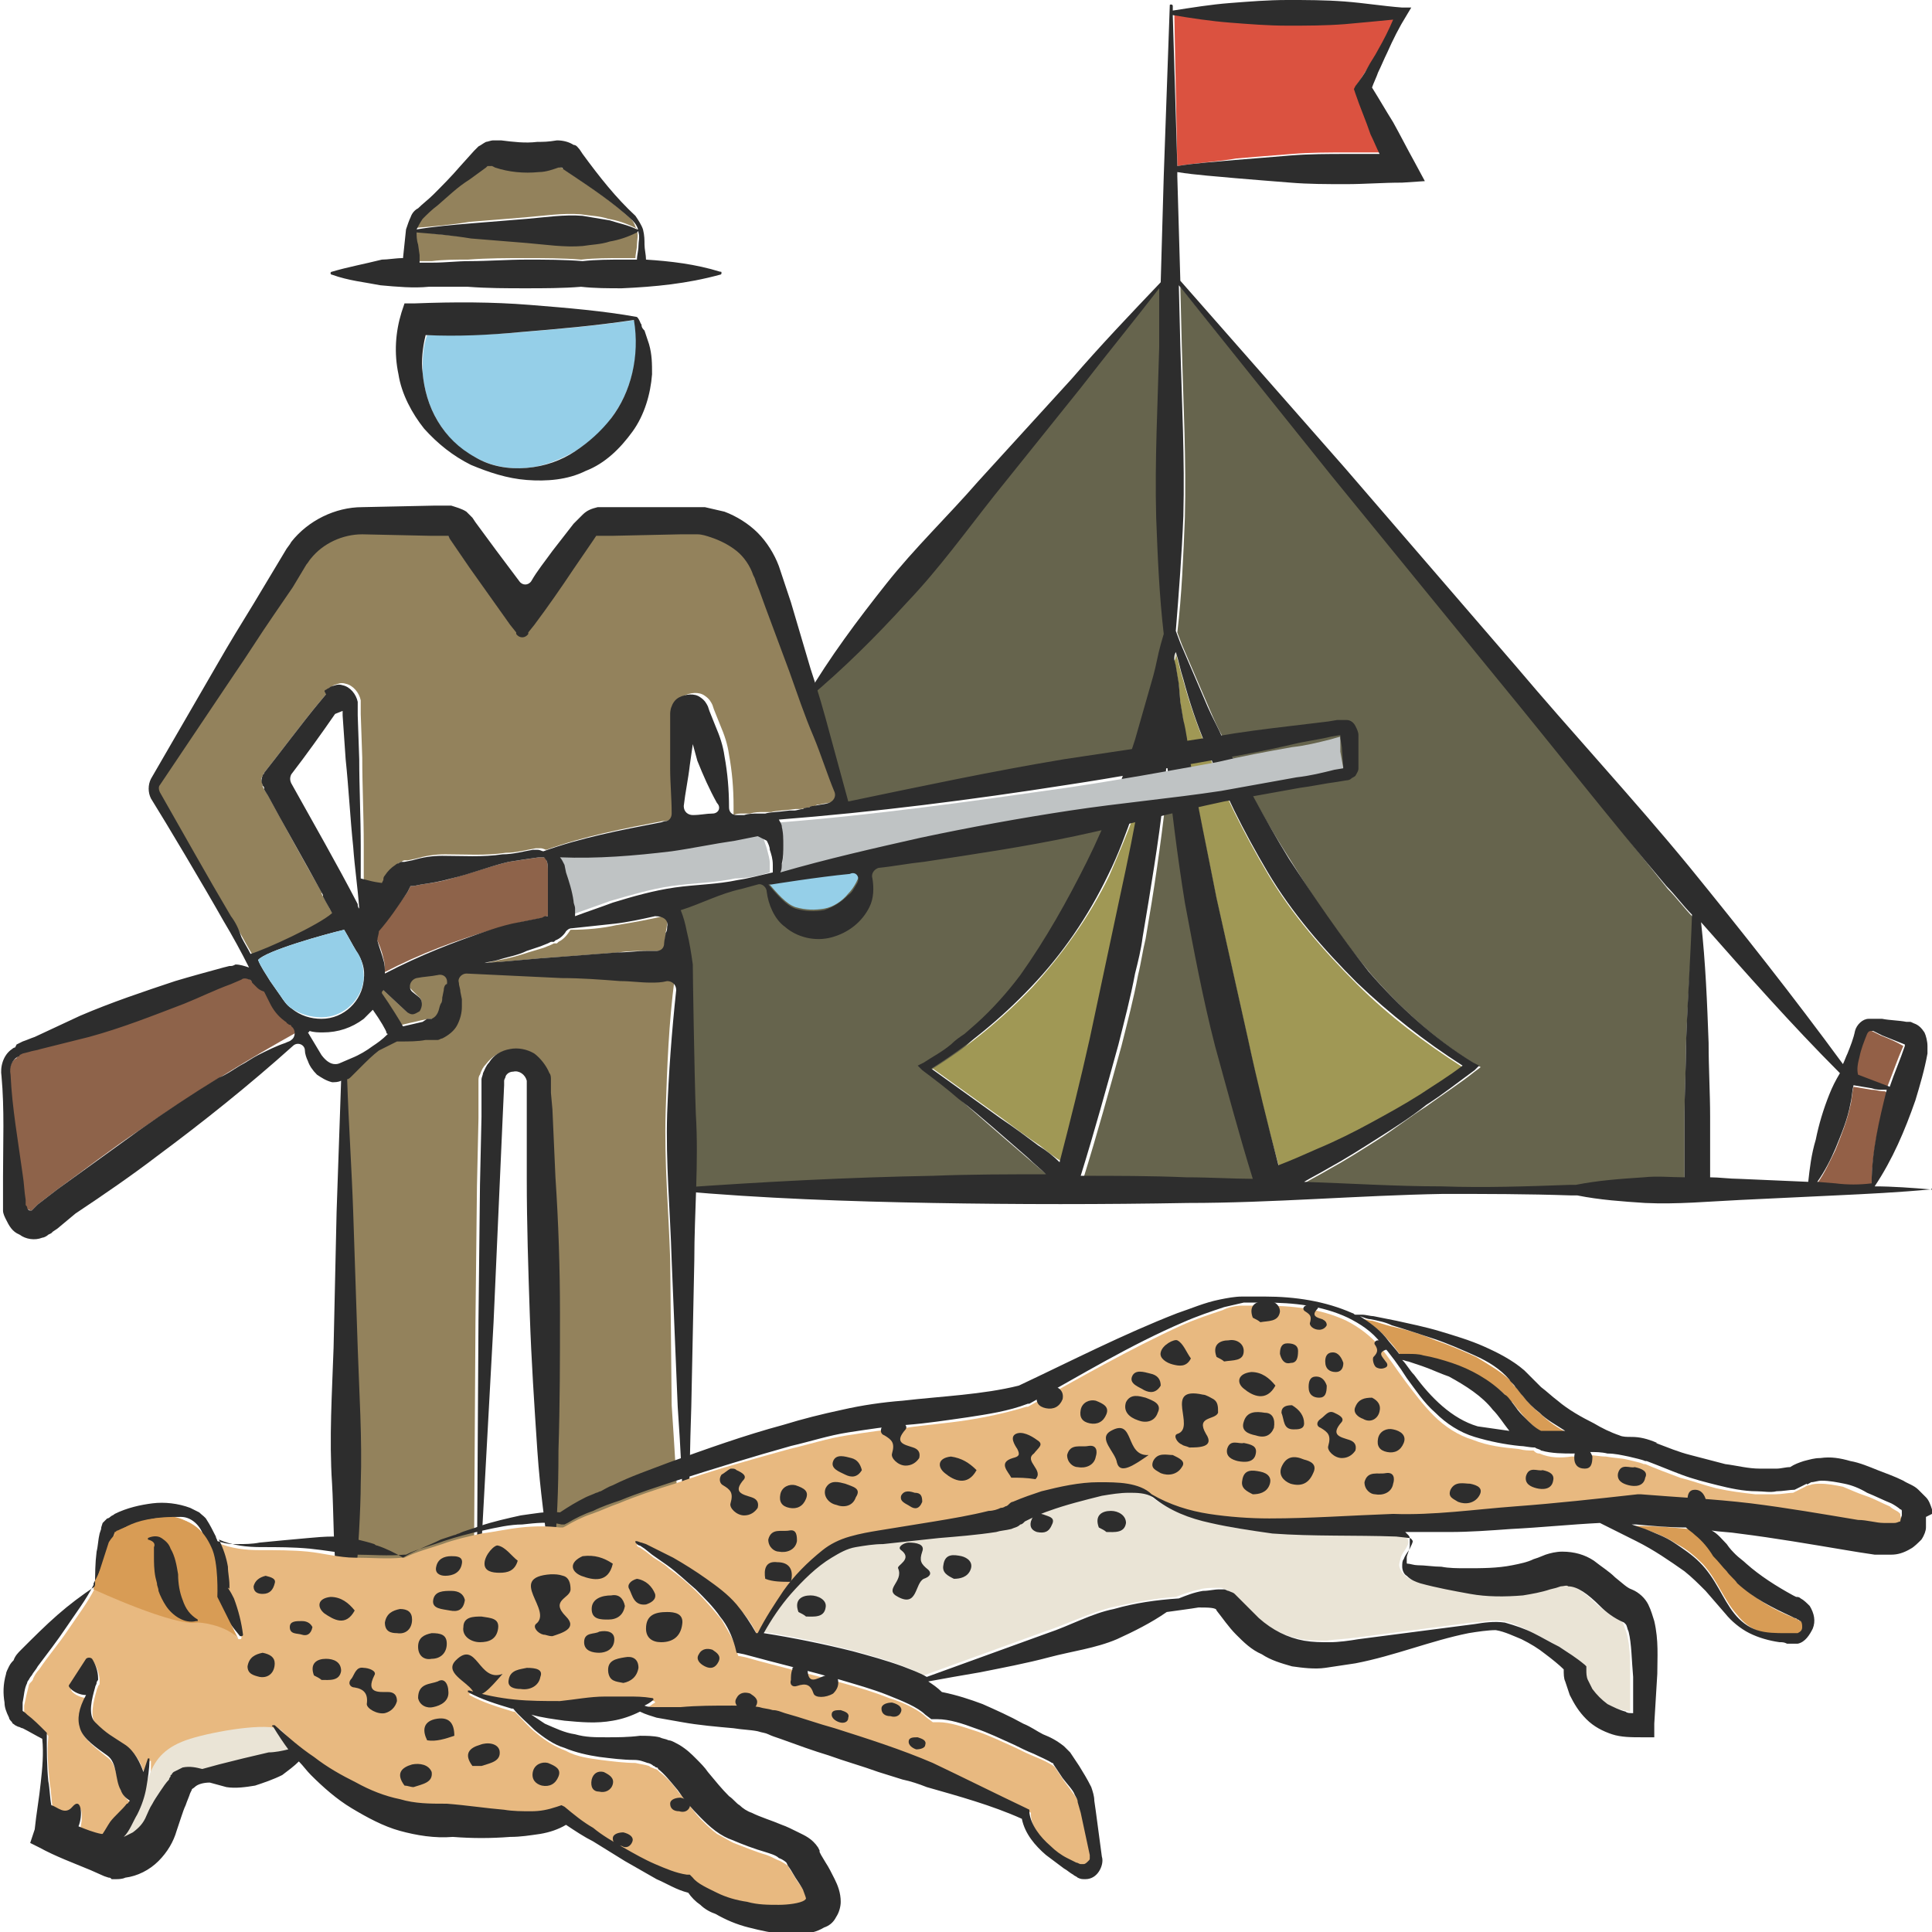 <?xml version="1.0" encoding="utf-8"?>
<!-- Generator: Adobe Illustrator 24.1.2, SVG Export Plug-In . SVG Version: 6.00 Build 0)  -->
<svg version="1.1" id="Layer_1" xmlns="http://www.w3.org/2000/svg" xmlns:xlink="http://www.w3.org/1999/xlink" x="0px" y="0px"
	 viewBox="0 0 128 128" style="enable-background:new 0 0 128 128;" xml:space="preserve">
<style type="text/css">
	.st0{fill:#DB5240;}
	.st1{fill:#66644D;}
	.st2{fill:#936047;}
	.st3{fill:#A09855;}
	.st4{fill:#2D2D2D;}
	.st5{fill:#93825C;}
	.st6{fill:#BFC3C4;}
	.st7{fill:#95CFE8;}
	.st8{fill:#8E634A;}
	.st9{fill:#D89C55;}
	.st10{fill:#EAE4D6;}
	.st11{fill:#E8B980;}
</style>
<g>
	<path class="st0" d="M81.9,10.5c1.2-0.1,2.4-0.2,3.7-0.3c1.2-0.1,2.4-0.1,3.7-0.1c0.7,0,1.5,0,2.2,0c-0.2-0.4-0.4-0.9-0.6-1.3
		c-0.4-0.9-0.7-1.8-1-2.7l-0.1-0.3l0.1-0.2c0.3-0.4,0.5-0.8,0.8-1.2c0.3-0.4,0.5-0.8,0.7-1.2c0.4-0.7,0.7-1.3,1-2
		c-1.1,0.1-2.2,0.2-3.2,0.3c-1.3,0.1-2.5,0.2-3.8,0.1c-1.3,0-2.5-0.1-3.8-0.2c-1.3-0.1-2.5-0.3-3.8-0.5L78,11
		C79.2,10.8,80.8,10.7,81.9,10.5z"/>
	<path class="st1" d="M70.5,78.8H44.8l0.3-15.5l-0.5-3.6l8.1-2l21.9-4.1c0,0-4.1,7.8-5.6,9.8c-1.5,2-5.3,7.1-7.5,7.5
		C63.3,72.7,70.5,78.8,70.5,78.8z"/>
	<polygon class="st1" points="67.5,30.2 77.5,18 77.5,47.6 74,50.7 56.2,53.7 53.6,45.9 62,35.8 	"/>
	<path class="st2" d="M126.1,69.3L126.1,69.3L126.1,69.3c-0.5-0.3-1-0.5-1.5-0.7l-0.4-0.2l-0.2-0.1c-0.1,0,0,0-0.1,0
		c-0.1,0-0.2,0-0.3,0.2c-0.2,0.5-0.4,1-0.5,1.5c-0.1,0.4-0.2,0.8-0.2,1.3l2.1,0.8C125.4,71.1,125.7,70.2,126.1,69.3z"/>
	<path class="st3" d="M74.3,59.4c0.5-2.4,1-4.8,1.4-7.1c-0.1,0.5-0.3,1-0.5,1.5c-0.5,1.4-1.1,2.8-1.7,4.2c-1.3,2.7-3.1,5.2-5.1,7.4
		c-2,2.1-4.2,3.9-6.6,5.4l4.6,3.3c0.8,0.6,1.6,1.2,2.5,1.8c0.5,0.4,1,0.8,1.5,1.1c0.7-2.7,1.3-5.5,2-8.2L74.3,59.4z"/>
	<path class="st1" d="M126.3,69.3C126.3,69.3,126.3,69.4,126.3,69.3C126.4,69.4,126.3,69.4,126.3,69.3z"/>
	<path class="st2" d="M124.8,72.3c-0.3,0-0.5-0.1-0.8-0.1l-1.2-0.2c-0.1,0.4-0.1,0.8-0.2,1.2c-0.2,1-0.6,2-1,3
		c-0.4,0.8-0.7,1.5-1.2,2.2l1.2,0.1c0.8,0,1.6,0.1,2.4,0.1c0-2.2,0.5-4.2,1-6.2C124.9,72.3,124.9,72.3,124.8,72.3z"/>
	<path class="st3" d="M90.8,74.5c1.1-0.6,2.3-1.2,3.3-1.9c1-0.6,1.9-1.2,2.8-1.9c-2.5-1.6-4.9-3.4-7-5.5c-2.2-2.2-4.3-4.6-5.9-7.3
		c-1.6-2.7-3-5.5-4.1-8.4c-0.6-1.5-1.1-2.9-1.5-4.4c-0.2-0.6-0.3-1.2-0.5-1.8c0,0.2,0,0.3-0.1,0.5l0.1,0.4l0.2,1.2l0.1,1.2l0.2,1.2
		c0.1,0.8,0.2,1.6,0.4,2.4c0.5,3.2,1.2,6.3,1.8,9.4c0.7,3.1,1.4,6.3,2.1,9.4c0.6,2.8,1.3,5.7,2.1,8.5c0.9-0.4,1.8-0.7,2.6-1.1
		C88.6,75.7,89.7,75.1,90.8,74.5z"/>
	<path class="st1" d="M78.7,59.9c-0.5-3.1-1-6.2-1.2-9.4c-0.3,3.1-0.7,6.2-1.2,9.3l-0.4,2.4c-0.2,0.8-0.3,1.6-0.5,2.4
		c-0.3,1.6-0.7,3.1-1.1,4.7c-0.8,2.9-1.6,5.8-2.5,8.7c2.3,0,4.7,0.1,7,0.1c1.5,0,3.1,0.1,4.6,0.1c-0.9-2.9-1.7-5.8-2.5-8.8
		C80,66.2,79.3,63,78.7,59.9z"/>
	<path class="st1" d="M99.5,45.2L88.4,31.6L78.2,19l0.1,4c0.1,3.8,0.3,7.5,0.2,11.3c-0.1,2.5-0.2,5.1-0.5,7.6l0.3,0.8
		c0.3,0.7,0.6,1.4,0.9,2.1c0.3,0.7,0.6,1.4,0.9,2.1c0.3,0.7,0.6,1.4,1,2.1c1.3,2.8,2.8,5.5,4.4,8c1.6,2.6,3.3,5.1,5.3,7.5
		c2,2.3,4.3,4.4,6.9,6l0.4,0.2L97.7,71c-1,0.8-2.1,1.5-3.2,2.3c-1.1,0.7-2.1,1.5-3.2,2.2c-1.1,0.7-2.2,1.4-3.3,2
		c-0.5,0.3-1.1,0.6-1.6,0.9c3,0.1,6.1,0.3,9.1,0.3c2.8,0,5.6,0,8.5-0.1c0.1,0,0.3,0,0.4,0c1.5-0.3,3-0.4,4.5-0.5
		c0.9-0.1,1.8,0,2.7,0c0-1.3,0-2.6,0-3.9c0-1.6,0.1-3.2,0.1-4.9c0.1-2.8,0.3-5.7,0.5-8.5c-0.6-0.6-1.1-1.3-1.7-1.9
		C106.8,54.3,103.2,49.7,99.5,45.2z"/>
	<path class="st4" d="M127.9,78.8c-1.2-0.1-2.5-0.2-3.7-0.2c1.2-1.8,2-3.7,2.7-5.7c0.3-1,0.6-2,0.8-3.1l0-0.2l0-0.1
		c0-0.1,0-0.2,0-0.2c0-0.3-0.1-0.7-0.2-0.9c-0.2-0.3-0.4-0.5-0.7-0.6c-0.2-0.1-0.2-0.1-0.3-0.1l-0.2,0c-0.5-0.1-1.1-0.1-1.6-0.2
		l-0.4,0l-0.2,0c-0.1,0-0.2,0-0.3,0c-0.4,0-0.8,0.4-0.9,0.8c-0.1,0.5-0.3,1-0.5,1.5c-0.1,0.2-0.2,0.5-0.3,0.7
		c-3.3-4.5-6.7-8.8-10.2-13.1c-3.7-4.5-7.7-8.8-11.5-13.3L89.1,31L78.2,18.6l-0.2-6.9l0-0.3c1.2,0.2,2.8,0.3,3.8,0.4
		c1.2,0.1,2.4,0.2,3.7,0.3c1.2,0.1,2.4,0.1,3.7,0.1c1.2,0,2.4-0.1,3.7-0.1l1.5-0.1l-0.7-1.3c-0.5-0.9-0.9-1.7-1.4-2.6
		c-0.5-0.8-0.9-1.5-1.4-2.3c0.1-0.3,0.3-0.7,0.4-1c0.2-0.4,0.4-0.9,0.6-1.3c0.4-0.9,0.8-1.7,1.3-2.5l0.3-0.5l-0.6,0
		c-1.3-0.1-2.5-0.3-3.8-0.4C87.8,0,86.5,0,85.3,0c-1.3,0-2.5,0.1-3.8,0.2c-1.3,0.1-2.5,0.3-3.8,0.5l0-0.3c0,0,0-0.1-0.1-0.1
		c-0.1,0-0.1,0-0.1,0.1l-0.4,11.3l-0.2,7c-2,2.1-4,4.2-5.9,6.4l-6.2,6.8c-2,2.3-4.2,4.4-6.1,6.8c-1.9,2.4-3.7,4.8-5.3,7.5
		c0,0,0,0.1,0,0.1c0,0,0.1,0,0.1,0c2.4-2,4.5-4.1,6.6-6.4c2.1-2.2,3.9-4.7,5.8-7.1l5.7-7.1c1.7-2.2,3.5-4.4,5.2-6.6L76.8,23
		c-0.1,3.8-0.3,7.5-0.2,11.3c0.1,2.6,0.2,5.1,0.5,7.7l-0.2,0.7c-0.2,0.7-0.3,1.4-0.5,2.1c-0.4,1.4-0.8,2.8-1.2,4.2
		c-0.9,2.8-1.9,5.5-3.2,8.1c-1.3,2.6-2.7,5.1-4.4,7.5c-0.9,1.2-1.9,2.3-2.9,3.2l-0.8,0.7c-0.3,0.2-0.6,0.4-0.9,0.7
		c-0.6,0.5-1.2,0.8-1.8,1.2l-0.4,0.2l0.3,0.3c0.8,0.6,1.6,1.2,2.4,1.9c0.8,0.6,1.6,1.3,2.3,1.9c0.8,0.7,1.5,1.3,2.3,2
		c0.4,0.4,0.8,0.7,1.2,1.1c-2.5,0-5,0-7.5,0.1c-5.6,0.1-11.3,0.4-16.9,0.8c0,0-0.1,0-0.1,0.1c0,0.1,0,0.1,0.1,0.1
		c5.6,0.5,11.3,0.7,16.9,0.8c5.6,0.1,11.3,0.1,16.9,0c5.6,0,11.3-0.5,16.9-0.6c2.8,0,5.6,0,8.5,0.1c0.1,0,0.3,0,0.4,0
		c1.5,0.3,3,0.4,4.5,0.5c2.1,0.1,4.2-0.1,6.3-0.2l6.3-0.3c2.1-0.1,4.2-0.2,6.3-0.4c0,0,0.1,0,0.1-0.1C128,78.9,128,78.8,127.9,78.8z
		 M126.3,69.4C126.3,69.4,126.3,69.3,126.3,69.4C126.3,69.4,126.4,69.4,126.3,69.4z M123.2,70c0.1-0.5,0.3-1,0.5-1.5
		c0.1-0.2,0.2-0.2,0.3-0.2c0,0,0,0,0.1,0l0.2,0.1l0.4,0.2c0.5,0.2,1,0.4,1.5,0.6l0,0l0,0.1c-0.3,0.9-0.7,1.8-1,2.7l-2.1-0.8
		C123,70.8,123.1,70.4,123.2,70z M81.5,1.5c1.3,0.1,2.5,0.2,3.8,0.2c1.3,0,2.5,0,3.8-0.1c1.1-0.1,2.2-0.2,3.2-0.3
		c-0.3,0.7-0.6,1.3-1,2c-0.2,0.4-0.5,0.8-0.7,1.2c-0.2,0.4-0.5,0.8-0.8,1.2l-0.1,0.2l0.1,0.3c0.3,0.9,0.7,1.8,1,2.7
		c0.2,0.4,0.4,0.9,0.6,1.3c-0.7,0-1.5,0-2.2,0c-1.2,0-2.4,0-3.7,0.1c-1.2,0.1-2.4,0.2-3.7,0.3c-1,0.1-2.6,0.2-3.8,0.4L77.7,1
		C78.9,1.2,80.2,1.4,81.5,1.5z M68.8,75.9c-0.8-0.6-1.6-1.2-2.5-1.8l-4.6-3.3c2.4-1.5,4.6-3.3,6.6-5.4c2.1-2.2,3.8-4.7,5.1-7.4
		c0.7-1.4,1.2-2.8,1.7-4.2c0.2-0.5,0.3-1,0.5-1.5c-0.4,2.4-0.9,4.8-1.4,7.1l-2,9.4c-0.6,2.7-1.3,5.5-2,8.2
		C69.8,76.6,69.3,76.2,68.8,75.9z M78.6,78c-2.3-0.1-4.7-0.1-7-0.1c0.9-2.9,1.7-5.8,2.5-8.7c0.4-1.6,0.8-3.1,1.1-4.7
		c0.2-0.8,0.4-1.6,0.5-2.4l0.4-2.4c0.5-3.1,1-6.2,1.2-9.3c0.3,3.1,0.7,6.3,1.2,9.4c0.6,3.2,1.2,6.4,2,9.5c0.8,2.9,1.6,5.9,2.5,8.8
		C81.7,78.1,80.2,78,78.6,78z M82.7,68.9c-0.7-3.1-1.4-6.3-2.1-9.4c-0.6-3.1-1.3-6.3-1.8-9.4c-0.1-0.8-0.2-1.6-0.4-2.4l-0.2-1.2
		l-0.1-1.2l-0.2-1.2l-0.1-0.4c0-0.2,0-0.3,0.1-0.5c0.2,0.6,0.3,1.2,0.5,1.8c0.4,1.5,0.9,3,1.5,4.4c1.1,2.9,2.5,5.7,4.1,8.4
		c1.6,2.7,3.7,5.1,5.9,7.3c2.2,2.1,4.5,3.9,7,5.5c-0.9,0.7-1.9,1.3-2.8,1.9c-1.1,0.7-2.2,1.3-3.3,1.9c-1.1,0.6-2.3,1.2-3.5,1.7
		c-0.9,0.4-1.8,0.8-2.6,1.1C84,74.5,83.3,71.7,82.7,68.9z M111.7,69.2c0,1.6-0.1,3.2-0.1,4.9c0,1.3,0,2.6,0,3.9
		c-0.9,0-1.8-0.1-2.7,0c-1.5,0.1-3,0.2-4.5,0.5c-0.1,0-0.3,0-0.4,0c-2.8,0.1-5.6,0.2-8.5,0.1c-3,0-6.1-0.2-9.1-0.3
		c0.5-0.3,1.1-0.6,1.6-0.9c1.1-0.6,2.2-1.3,3.3-2c1.1-0.7,2.2-1.4,3.2-2.2c1.1-0.7,2.1-1.5,3.2-2.3l0.3-0.3l-0.4-0.2
		c-2.6-1.6-4.9-3.7-6.9-6c-1.9-2.4-3.6-4.9-5.3-7.5c-1.6-2.6-3-5.3-4.4-8c-0.3-0.7-0.7-1.4-1-2.1c-0.3-0.7-0.6-1.4-0.9-2.1
		c-0.3-0.7-0.6-1.4-0.9-2.1l-0.3-0.8c0.2-2.5,0.4-5.1,0.5-7.6c0.1-3.8-0.1-7.5-0.2-11.3l-0.1-4l10.1,12.6l11.1,13.6
		c3.7,4.5,7.3,9.1,11.1,13.6c0.6,0.6,1.1,1.3,1.7,1.9C112,63.5,111.8,66.3,111.7,69.2z M119.8,78.3l-4.6-0.2c-0.6,0-1.3-0.1-1.9-0.1
		c0-1.3,0-2.7,0-4c0-1.6-0.1-3.2-0.1-4.9c-0.1-2.7-0.2-5.3-0.5-8c3,3.4,6,6.8,9.2,10c-0.3,0.5-0.5,0.9-0.7,1.4c-0.4,1-0.7,2-0.9,3
		C120,76.5,119.9,77.4,119.8,78.3z M121.6,78.4l-1.2-0.1c0.5-0.7,0.9-1.5,1.2-2.2c0.4-1,0.8-1.9,1-3c0.1-0.4,0.1-0.8,0.2-1.2
		l1.2,0.2c0.3,0.1,0.5,0.1,0.8,0.1c0.1,0,0.1,0,0.2,0c-0.5,2-1,4.1-1,6.2C123.2,78.5,122.4,78.5,121.6,78.4z"/>
	<path class="st5" d="M37.8,61.6c-0.2,0.3-0.4,0.6-0.8,0.8l-0.1,0.1l-0.1,0l-0.1,0l-0.2,0.1L36,62.8L35,63.1
		c-0.6,0.2-1.3,0.4-1.9,0.5c-0.3,0.1-0.6,0.1-0.9,0.2c1.6-0.1,3.2-0.3,4.9-0.4c1.3-0.1,2.6-0.2,3.9-0.3c0.6-0.1,1.3-0.1,1.9-0.1
		c0.4,0,0.7,0,1.1,0c0-0.4,0.1-0.8,0.1-1.2c0.1-0.4,0.1-0.8,0.2-1.2c-1.1,0.3-2.3,0.5-3.5,0.7C39.9,61.5,38.9,61.6,37.8,61.6z"/>
	<path class="st6" d="M51,57.8C51,57.8,51,57.8,51,57.8c0,0,0-0.1,0-0.2c0-0.1,0-0.3,0-0.4c0-0.3-0.1-0.6-0.2-1
		c-0.1-0.3-0.2-0.6-0.3-0.9c0-0.1-0.1-0.1-0.1-0.1c-0.6,0.2-1.3,0.3-1.9,0.4c-1.4,0.3-2.8,0.6-4.2,0.7c-2.4,0.3-4.9,0.5-7.4,0.4
		c0.1,0.2,0.2,0.3,0.3,0.5l0.1,0.5c0.2,0.6,0.4,1.3,0.5,1.9c0,0.2,0.1,0.3,0.1,0.5l0,0.1c0,0.1,0,0.1,0,0.2c0,0.1,0,0.2,0,0.2
		c0.8-0.3,1.7-0.6,2.5-0.9c1.4-0.4,2.7-0.8,4.1-1c1.4-0.2,2.8-0.2,4.2-0.5C49.6,58.2,50.3,58,51,57.8C51,57.8,51,57.8,51,57.8z"/>
	<path class="st7" d="M50.9,58.5c0.6,0.7,1.2,1.4,1.8,1.6c0.7,0.2,1.3,0.2,1.9,0.1c0.6-0.1,1.2-0.5,1.6-1c0.4-0.4,0.7-1,0.9-1.7
		c-1.9,0.2-6.1,0.9-6.1,0.9C51,58.5,51,58.5,50.9,58.5z"/>
	<path class="st8" d="M17.9,66.4l-0.4-0.8c0,0,0,0,0,0c-0.3,0-0.4-0.2-0.5-0.3c-0.1-0.1-0.2-0.2-0.3-0.3c-0.1-0.1-0.2-0.1-0.3-0.2
		c-0.2-0.1-0.3-0.1-0.5,0l-0.7,0.3c-1,0.5-2,0.9-3.1,1.3c-2.1,0.8-4.1,1.6-6.3,2.2l-3.2,0.8c-0.3,0.1-0.5,0.1-0.8,0.2l-0.4,0.1
		L1.2,70c0,0-0.1,0-0.1,0.1c-0.4,0.2-0.5,0.7-0.5,1.2c0.1,2.2,0.5,4.4,0.8,6.6c0.1,0.6,0.2,1.1,0.2,1.7l0,0.2l0,0.1
		c0,0.1,0,0.1,0.1,0.2C1.9,80.1,2,80.2,2,80.2c0.1,0,0.1,0,0.1,0c0,0,0,0,0,0l0.1-0.1l0.3-0.3l1.3-1c1.8-1.3,3.6-2.7,5.4-3.9
		c3.5-2.4,7-4.6,10.8-6.7c-0.5-0.2-1-0.4-1.3-0.8C18.4,67.2,18.1,66.8,17.9,66.4z"/>
	<path class="st5" d="M88.7,48.7C88.7,48.7,88.7,48.7,88.7,48.7C88.7,48.7,88.7,48.7,88.7,48.7L88.7,48.7z"/>
	<path class="st6" d="M51.8,54.9c0.1,0.4,0.1,0.8,0.1,1.2c0,0.4,0,0.8-0.1,1.2c0,0.2-0.1,0.4-0.1,0.6c3.1-0.9,6.2-1.6,9.3-2.3
		c3.3-0.7,6.6-1.4,9.9-1.8c3.3-0.5,6.7-0.8,10-1.3c1.7-0.3,3.3-0.6,5-0.9c0.8-0.2,1.7-0.3,2.5-0.5l0.6-0.1c0.1,0,0,0,0,0
		c0,0,0,0,0,0c0,0,0,0,0-0.1l-0.2-1.1L88.8,49l0-0.2l0,0L88.1,49c-0.8,0.2-1.6,0.4-2.5,0.5c-1.7,0.3-3.3,0.6-5,1
		c-3.3,0.6-6.6,1.2-10,1.7c-6.3,0.9-12.7,1.8-19.1,2.3C51.7,54.6,51.7,54.8,51.8,54.9z"/>
	<path class="st5" d="M46.2,47.2C46.3,47.1,46.3,47.1,46.2,47.2L46.2,47.2z"/>
	<path class="st7" d="M34.6,22c-2.1,0.2-4.2,0.2-6.3,0.2C28,23,28,23.8,28,24.7c0.1,1.1,0.4,2.2,1,3.2c0.6,1,1.4,1.9,2.5,2.4
		c1,0.6,2.3,0.8,3.4,0.7c1.2-0.1,2.3-0.6,3.2-1.1c0.9-0.6,1.8-1.3,2.4-2.2c1.3-1.7,1.9-4.1,1.6-6.5C39.4,21.6,37,21.8,34.6,22z"/>
	<path class="st5" d="M27.7,16.8l0,0.5c0.2,0,0.5,0,0.7,0c0.1,0,0.2,0,0.2,0c0.8-0.1,1.6-0.1,2.4-0.1c1.3-0.1,2.6-0.1,3.8-0.1
		c1.2,0,2.5,0,3.7,0.1c0.9-0.1,1.8-0.1,2.7-0.1c0.3,0,0.6,0,0.9,0c0-0.3,0.1-0.6,0.1-0.9c0-0.3,0.1-0.6,0-0.9
		c-0.1-0.3-0.2-0.6-0.4-0.8c-1.3-1.2-2.8-2.2-4.3-3.2l-0.3-0.2c-0.1,0-0.1,0-0.1-0.1c-0.1,0-0.2,0-0.2,0c-0.3,0.1-0.9,0.2-1.3,0.3
		c-1,0.1-2,0-2.9-0.3c-0.1,0-0.1,0-0.2-0.1c0,0-0.1,0-0.1,0c0,0-0.1,0-0.1,0c0,0,0,0-0.1,0l-0.1,0.1l-1.1,0.8
		c-0.7,0.5-1.4,1.1-2.1,1.7c-0.3,0.3-0.6,0.6-1,0.9c-0.2,0.2-0.4,0.4-0.4,0.7c1.2-0.1,2.4-0.2,3.6-0.4c1.2-0.1,2.5-0.2,3.7-0.3
		c1.2-0.1,2.5-0.3,3.7-0.2c0.6,0.1,1.2,0.1,1.8,0.3c0.6,0.1,1.2,0.3,1.8,0.6c0.1,0,0.1,0.1,0.1,0.1c0,0,0,0-0.1,0.1
		c-0.6,0.3-1.2,0.4-1.8,0.6c-0.6,0.1-1.2,0.2-1.8,0.3c-1.2,0.1-2.5-0.1-3.7-0.2c-1.2-0.1-2.5-0.2-3.7-0.3c-1.2-0.1-2.4-0.2-3.6-0.4
		c0,0,0,0.1,0,0.1c0,0.1,0,0.4,0,0.6L27.7,16.8z"/>
	<path class="st8" d="M34.5,61.1l1-0.2l0.5-0.1l0.2-0.1l0.1,0l0,0c0,0,0,0,0-0.1c0,0,0-0.1,0-0.1l0-0.1l0-0.1c0-0.2,0-0.3,0-0.5
		c0-0.7,0-1.3,0-2c0-0.4,0-0.6-0.1-0.8c0-0.1-0.1-0.2-0.2-0.2c0,0-0.1,0-0.1,0c0,0,0,0-0.1,0l-0.1,0c-0.7,0.1-1.3,0.2-2,0.3
		c-1.3,0.3-2.6,0.8-3.8,1.1c-0.6,0.2-1.3,0.3-2,0.4l-0.5,0.1l-0.2,0c-0.1,0,0,0,0,0c0,0,0,0,0,0c0,0,0,0,0,0L27,59.1
		c-0.7,1-1.4,1.9-2.2,2.8c0,0.1,0.1,0.1,0.1,0.2c0.2,0.4,0.4,0.9,0.5,1.4c0.1,0.3,0.1,0.6,0.1,0.9c2.3-1.2,4.7-2.1,7.1-2.8
		C33.2,61.5,33.8,61.3,34.5,61.1z"/>
	<path class="st5" d="M44.4,83.4c-0.1-3.2-0.4-6.4-0.3-9.7c0.1-3,0.2-5.9,0.6-8.9C44.1,64.9,43.5,65,43,65c-0.7,0-1.3,0-2-0.1
		c-1.3-0.1-2.6-0.1-3.9-0.2c-2.3-0.1-4.6-0.2-7-0.4c0.1,0.4,0.2,0.9,0.3,1.3l0.1,0.5c0,0.2,0,0.3,0,0.5c0,0.4-0.1,0.8-0.3,1.2
		c-0.2,0.4-0.5,0.7-1,0.9c-0.1,0-0.2,0.1-0.3,0.1l-0.2,0l-0.1,0l-0.5,0c-0.6,0-1.2,0.1-1.9,0.1c-0.5,0.2-0.9,0.4-1.3,0.7
		c-0.5,0.3-0.9,0.6-1.2,1.1c-0.2,0.2-0.4,0.4-0.6,0.6c-0.1,0.1-0.2,0.1-0.3,0.2c0.2,2.9,0.3,5.8,0.4,8.8l0.3,9c0.1,3,0.4,6,0.2,9
		c-0.1,2.9-0.3,3-0.8,5.7c0.5,0,1,0,1.4-0.1c1-0.1,2-0.3,3-0.3c1-0.1,2.1-0.1,3.1,0.1c0.3,0.1,0.7,0.2,1,0.3l0.1-16.4l0.1-9l0.1-4.5
		l0-2.2l0-0.1l0-0.2c0-0.1,0-0.3,0.1-0.4c0.1-0.3,0.2-0.5,0.4-0.7c0.3-0.4,0.8-0.8,1.4-0.9c0.5-0.1,1.1,0,1.6,0.3
		c0.5,0.3,0.9,0.8,1,1.3c0,0.1,0.1,0.3,0.1,0.4l0,0.2l0,0.1l0,0.6l0.1,1.1l0.2,4.5c0.1,3,0.3,6,0.3,9c0,3,0,6,0,9
		c0,2.8-0.1,4.6-0.3,7.3c0.4-0.2,0.9-0.3,1.3-0.5c0.8-0.3,1.7-0.5,2.5-0.7c0.8-0.1,1.6-0.2,2.4-0.2c0.5-0.4,1-0.6,1.5-0.9
		c0.2-0.1,0.4-0.2,0.7-0.3c-0.2-2.7-0.3-4.8-0.5-7.7L44.4,83.4z"/>
	<path class="st5" d="M36.3,60.7C36.3,60.7,36.3,60.7,36.3,60.7C36.3,60.8,36.3,60.8,36.3,60.7z"/>
	<path class="st5" d="M27.7,66c0.3,0.2,0.3,0.6,0,0.9c-0.1,0.1-0.3,0.2-0.5,0.2c-0.2,0-0.3-0.1-0.4-0.2l-1.5-1.4c0,0,0,0,0,0
		c0,0.1,0,0.1-0.1,0.2c0,0,0,0,0,0c0.5,0.7,1.3,2,1.4,2.2c0,0,0,0,0,0c0.4-0.1,0.9-0.2,1.3-0.3l0.5-0.1l0.1,0l0.1,0c0,0,0.1,0,0.1,0
		c0.1-0.1,0.3-0.2,0.4-0.3c0.1-0.2,0.2-0.4,0.2-0.6c0-0.1,0-0.3,0.1-0.4l0.1-0.5c0.1-0.4,0.2-0.9,0.3-1.3c-1.1,0.2-2.2,0.3-3.3,0.4
		L27.7,66z"/>
	<polygon class="st5" points="22.8,46.8 22.8,46.8 22.8,46.8 	"/>
	<path class="st5" d="M55.9,53c-0.2,0-0.4,0.1-0.6,0.1c-0.3,0.1-0.6,0.1-1,0.2c-0.1,0-0.2,0-0.3,0.1c-0.1,0-0.3,0-0.4,0.1
		c-0.2,0-0.4,0.1-0.6,0.1c0,0,0,0,0,0c-0.1,0-0.2,0-0.3,0c0,0,0,0,0,0c-0.7,0.1-1.3,0.1-1.6,0.2c-0.1,0-0.2,0-0.2,0
		c-0.1,0-0.2,0-0.2,0c0,0-0.1,0-0.1,0h0c-0.3,0-0.6,0-0.9,0.1c-0.2,0-0.3,0-0.5,0h0c-0.2,0-0.4,0-0.6,0.1c0-0.2,0-0.4,0-0.6
		c0-1.2-0.1-2.3-0.3-3.4c-0.1-0.7-0.3-1.3-0.6-2l-0.4-1l-0.1-0.3c-0.1-0.2-0.2-0.4-0.5-0.6c-0.4-0.3-1-0.2-1.4,0
		c-0.2,0.1-0.4,0.3-0.5,0.6c-0.1,0.2-0.1,0.5-0.1,0.5v0.5l0,1l0,2.1c0.1,1.2,0.1,2.3,0.1,3.5c-0.3,0-0.6,0.1-0.9,0.1
		c-2.6,0.5-5.2,1-7.7,1.9c0,0,0,0,0,0c-0.1,0-0.2-0.1-0.4-0.1c-0.1,0-0.1,0-0.2,0l-0.1,0c-0.6,0.1-1.3,0.3-2,0.3
		c-1.3,0.2-2.7,0.1-4,0.1c-0.7,0-1.3,0.1-2,0.3l-0.5,0.1l-0.2,0c0,0-0.1,0-0.2,0.1c-0.1,0-0.2,0.1-0.2,0.1c-0.3,0.2-0.5,0.4-0.7,0.7
		c-0.1,0.1-0.1,0.2-0.1,0.3l-0.1,0.2c0,0,0,0,0,0c-0.4,0.8-0.7,1.7-1,2.6c-0.2,0-0.1,0-0.4-0.1c0-0.9,0-1.9,0-2.8c0-0.7,0-1.4,0-2.1
		c0-2-0.1-3.9-0.1-5.8l-0.1-2.9l0-0.4l0-0.2v-0.1c0-0.1,0-0.1,0-0.2c-0.1-0.5-0.5-1-1-1.1c-0.3-0.1-0.5,0-0.8,0.1
		c-0.1,0.1-0.2,0.1-0.3,0.2c-0.1,0-0.1,0.1-0.1,0.1L21.6,46l-0.5,0.6c-1,1.2-2.8,3.6-3.6,4.6l-0.2,0.4l0.1,0.4c0,0,0,0.1,0,0.1
		c0.1,0.2,0.2,0.4,0.3,0.5c1.2,2.2,2.4,4.4,3.6,6.5c0,0,0,0,0,0.1c0.2,0.4,0.4,0.7,0.6,1.1c0.1,0.2,0.2,0.3,0.3,0.5
		c0.1,0.2,0.3,0.5,0.4,0.7c-1.3,0.4-5.2,1.5-5.7,2c0.3,0.5,0.6,0.9,0.8,1.4c-0.6-1-1.2-2-1.8-3.1c-0.2-0.4-0.5-0.8-0.7-1.2
		c-1.6-2.7-3.1-5.4-4.7-8.2c-0.1-0.1-0.1-0.2-0.2-0.3l0.2-0.3c0,0,0,0,0,0l4.9-7.3c0.9-1.3,1.7-2.6,2.6-3.9l1.3-1.9l0.6-1l0.3-0.5
		c0.1-0.1,0.2-0.3,0.3-0.4c0.8-1,2.1-1.6,3.4-1.6l4.6,0.1l1.1,0c0,0,0,0,0,0c0,0,0,0,0,0l0.1,0.2l1.3,1.9l2.7,3.8l0.4,0.5
		c0.2,0.3,0.7,0.3,0.9,0l0.4-0.5c0.9-1.2,1.8-2.5,2.6-3.7l1.3-1.9l0.2-0.3c0,0,0,0,0,0c0.1,0,0.2,0,0.4,0l0.6,0l4.6-0.1l0.6,0
		c0.2,0,0.3,0,0.5,0c0.3,0,0.6,0.1,0.9,0.2c0.6,0.2,1.2,0.5,1.7,0.9c0.5,0.4,0.9,1,1.1,1.6l0.1,0.2l0.1,0.3l0.2,0.5l0.4,1.1l1.6,4.3
		c0.5,1.4,1,2.9,1.6,4.3c0.5,1.2,0.9,2.5,1.4,3.7C55.8,52.6,55.8,52.8,55.9,53z"/>
	<polygon class="st5" points="22.6,46.8 22.6,46.8 22.6,46.8 	"/>
	<path class="st4" d="M37.1,87c0-3-0.1-6-0.3-9l-0.2-4.5l-0.1-1.1l0-0.6l0-0.1l0-0.2c0-0.1,0-0.3-0.1-0.4c-0.2-0.5-0.6-1-1-1.3
		c-0.5-0.3-1.1-0.4-1.6-0.3c-0.6,0.1-1.1,0.4-1.4,0.9c-0.2,0.2-0.3,0.5-0.4,0.7c0,0.1-0.1,0.3-0.1,0.4l0,0.2l0,0.1l0,2.2l-0.1,4.5
		l-0.1,9L31.6,104c0.1,0,0.1,0,0.2,0.1l0.9-16.5l0.4-9l0.2-4.5l0.1-2.2l0-0.1l0-0.1c0,0,0-0.1,0-0.1c0-0.1,0.1-0.2,0.1-0.3
		c0.1-0.2,0.3-0.3,0.5-0.3c0.4-0.1,0.8,0.2,0.9,0.6c0,0,0,0.1,0,0.1l0,0.1l0,0.1l0,0.6l0,1.1l0,4.5c0,3,0.1,6,0.2,9
		c0.1,3,0.3,6,0.5,9c0.2,2.9,0.5,4.6,0.8,7.4c0.1,0,0.2-0.1,0.3-0.1c0.2-2.7,0.3-4.5,0.3-7.3C37.1,93,37.1,90,37.1,87z"/>
	<path class="st4" d="M42.5,21.5c-0.1-0.1-0.1-0.3-0.3-0.5c-2.2-0.4-4.6-0.6-7.1-0.8c-2.5-0.2-5-0.2-7.6-0.1l-0.7,0l-0.2,0.6
		c-0.4,1.3-0.5,2.7-0.2,4.1c0.2,1.3,0.9,2.6,1.7,3.6c0.9,1,1.9,1.8,3.1,2.4c1.2,0.5,2.4,0.9,3.7,1c1.3,0.1,2.7,0,3.9-0.6
		c1.3-0.5,2.3-1.5,3.1-2.6c0.8-1.1,1.2-2.5,1.3-3.8c0-0.7,0-1.3-0.2-2c-0.1-0.3-0.2-0.6-0.3-0.9C42.6,21.8,42.5,21.7,42.5,21.5z
		 M40.5,27.7c-0.7,0.9-1.5,1.6-2.4,2.2c-0.9,0.6-2,1-3.2,1.1c-1.2,0.1-2.4-0.1-3.4-0.7c-1.1-0.6-1.9-1.4-2.5-2.4
		c-0.6-1-0.9-2.1-1-3.2c-0.1-0.8,0-1.7,0.2-2.5c2.1,0.1,4.2,0,6.3-0.2c2.4-0.2,4.8-0.4,7.5-0.8C42.4,23.6,41.8,26,40.5,27.7z"/>
	<path class="st4" d="M22,18.2c1.1,0.4,2.2,0.5,3.2,0.7c1.1,0.1,2.2,0.2,3.2,0.1c0.1,0,0.2,0,0.2,0C29.4,19,30.2,19,31,19
		c1.3,0.1,2.6,0.1,3.8,0.1c1.2,0,2.5,0,3.7-0.1c0.9,0.1,1.8,0.1,2.7,0.1c2.2-0.1,4.3-0.3,6.5-0.9c0,0,0.1,0,0.1-0.1
		c0-0.1,0-0.1-0.1-0.1c-1.6-0.5-3.3-0.7-4.9-0.8c0-0.3-0.1-0.7-0.1-1c0-0.3,0-0.6-0.1-1c-0.1-0.3-0.3-0.6-0.5-0.9
		c-1.3-1.2-2.4-2.6-3.5-4.1l-0.2-0.3c-0.1-0.1-0.2-0.3-0.4-0.3c-0.3-0.2-0.7-0.3-1.1-0.3c-0.6,0.1-0.9,0.1-1.3,0.1
		c-0.8,0.1-1.6,0-2.4-0.1c-0.1,0-0.3,0-0.5,0c-0.2,0-0.4,0.1-0.5,0.1c-0.2,0.1-0.3,0.2-0.5,0.3c-0.1,0.1-0.1,0.1-0.2,0.2l-0.1,0.1
		l-0.9,1c-0.6,0.7-1.2,1.3-1.8,1.9c-0.3,0.3-0.7,0.6-1,0.9c-0.2,0.1-0.4,0.3-0.5,0.6c-0.1,0.2-0.2,0.5-0.3,0.8l-0.2,1.9
		c-0.5,0-1,0.1-1.4,0.1C24.1,17.5,23,17.7,22,18c0,0-0.1,0-0.1,0.1C21.9,18.1,21.9,18.2,22,18.2z M27.6,15.4
		c1.2,0.1,2.4,0.2,3.6,0.4c1.2,0.1,2.5,0.2,3.7,0.3c1.2,0.1,2.5,0.3,3.7,0.2c0.6-0.1,1.2-0.1,1.8-0.3c0.6-0.1,1.2-0.3,1.8-0.6
		c0,0,0,0,0.1-0.1c0-0.1,0-0.1-0.1-0.1c-0.6-0.3-1.2-0.4-1.8-0.6c-0.6-0.1-1.2-0.2-1.8-0.3c-1.2-0.1-2.5,0.1-3.7,0.2
		c-1.2,0.1-2.5,0.2-3.7,0.3c-1.2,0.1-2.4,0.2-3.6,0.4c0.1-0.2,0.2-0.4,0.4-0.7c0.3-0.3,0.6-0.6,1-0.9c0.7-0.6,1.3-1.2,2.1-1.7
		l1.1-0.8l0.1-0.1c0,0,0.1,0,0.1,0c0,0,0.1,0,0.1,0c0,0,0.1,0,0.1,0c0,0,0,0,0.2,0.1c0.9,0.3,1.9,0.4,2.9,0.3c0.5,0,1-0.2,1.3-0.3
		c0.1,0,0.1,0,0.2,0c0,0,0.1,0,0.1,0.1l0.3,0.2c1.5,1,3,2,4.3,3.2c0.2,0.2,0.4,0.5,0.4,0.8c0.1,0.3,0,0.6,0,0.9
		c0,0.3-0.1,0.6-0.1,0.9c-0.3,0-0.6,0-0.9,0c-0.9,0-1.8,0-2.7,0.1c-1.2-0.1-2.5-0.1-3.7-0.1c-1.3,0-2.6,0.1-3.8,0.1
		c-0.8,0-1.6,0.1-2.4,0.1c-0.1,0-0.2,0-0.2,0c-0.2,0-0.5,0-0.7,0l0-0.5l-0.1-0.7C27.6,15.9,27.6,15.6,27.6,15.4
		C27.6,15.5,27.6,15.4,27.6,15.4z"/>
	<path class="st4" d="M90,50.5l0-0.3l0-0.6l0-0.6l0-0.3c0-0.2-0.1-0.4-0.2-0.6c-0.1-0.2-0.3-0.4-0.6-0.4c-0.1,0-0.3,0-0.4,0l-0.2,0
		l-0.6,0.1c-0.8,0.1-1.7,0.2-2.5,0.3c-1.7,0.2-3.3,0.4-5,0.7c-3.3,0.5-6.7,1-10,1.5c-4.8,0.8-9.5,1.8-14.3,2.8c0,0,0,0,0,0
		c-0.4-1.5-0.8-2.9-1.2-4.4c-0.4-1.5-0.8-2.9-1.3-4.4l-1.3-4.4L52,38.7l-0.2-0.6l-0.1-0.3l-0.1-0.3c-0.3-0.8-0.8-1.6-1.4-2.2
		c-0.6-0.6-1.4-1.1-2.2-1.4c-0.4-0.1-0.9-0.2-1.3-0.3c-0.2,0-0.5,0-0.6,0l-0.6,0L41,33.6l-0.6,0h-0.3c-0.1,0-0.3,0-0.5,0
		c-0.4,0.1-0.7,0.2-1,0.5c-0.1,0.1-0.1,0.1-0.2,0.2l-0.1,0.1l-0.1,0.1l-0.2,0.2l-1.4,1.8c-0.5,0.7-1,1.3-1.4,2
		c-0.2,0.3-0.6,0.3-0.8,0l-1.5-2l-1.4-1.9l-0.2-0.3c-0.1-0.1-0.3-0.3-0.4-0.4c-0.3-0.2-0.7-0.3-1-0.4l-1.2,0l-4.7,0.1
		c-1.8,0-3.6,0.9-4.7,2.3c-0.1,0.2-0.3,0.4-0.4,0.6l-0.3,0.5l-0.6,1l-1.2,2c-0.8,1.3-1.6,2.6-2.4,4L10,51.6c-0.2,0.4-0.2,0.9,0,1.3
		c1,1.6,3.5,5.8,4.8,8.1c0.6,1,1.2,2.1,1.7,3.1c-0.3-0.1-0.6-0.2-0.9-0.2C15.4,64,15.4,64,15.2,64l-0.4,0.1
		c-1.1,0.3-2.2,0.6-3.2,0.9c-2.1,0.7-4.2,1.4-6.3,2.3l-3,1.4c-0.3,0.1-0.5,0.2-0.8,0.3l-0.4,0.2L1,69.4c-0.1,0-0.2,0.1-0.2,0.1
		c-0.6,0.4-0.8,1.2-0.7,1.8c0.2,2.2,0.1,4.4,0.1,6.7c0,0.6,0,1.1,0,1.7v0.2c0,0.1,0,0.2,0,0.3c0,0.2,0.1,0.4,0.2,0.6
		c0.2,0.4,0.4,0.8,0.9,1c0.4,0.3,1,0.4,1.5,0.2c0.1,0,0.3-0.1,0.4-0.2l0.2-0.1l0.1-0.1l0.3-0.2L5,80.4c1.8-1.2,3.7-2.5,5.4-3.8
		c3.1-2.3,6.1-4.7,9-7.3c0.3-0.3,0.8-0.1,0.8,0.3c0,0.2,0.1,0.5,0.2,0.7l0,0c0.1,0.3,0.3,0.6,0.6,0.9c0.3,0.2,0.6,0.4,1,0.5
		c0.2,0,0.4,0,0.6-0.1c-0.1,2.9-0.2,5.8-0.3,8.7l-0.2,9c-0.1,3-0.3,6-0.1,9c0.1,1.6,0.1,5,0.3,5.8c0.8,0,0.6,0,1.3,0
		c0.1-0.8,0.3-4.2,0.3-5.8c0.1-3-0.1-6-0.2-9l-0.3-9c-0.1-2.9-0.3-5.8-0.4-8.8c0.1,0,0.2-0.1,0.3-0.2c0.2-0.2,0.4-0.4,0.6-0.6
		c0.4-0.4,0.8-0.8,1.2-1.1c0.4-0.2,0.8-0.4,1.2-0.6c0.1,0,0.1,0,0.2,0c0.6,0,1.2,0,1.7-0.1l0.5,0l0.1,0l0.2,0c0.1,0,0.2-0.1,0.3-0.1
		c0.4-0.2,0.8-0.5,1-0.9c0.2-0.4,0.3-0.8,0.3-1.2c0-0.2,0-0.4,0-0.5l-0.1-0.5c0-0.2-0.1-0.4-0.1-0.6c-0.1-0.3,0.2-0.6,0.5-0.6
		c2.1,0.1,4.2,0.2,6.3,0.3c1.3,0,2.6,0.1,3.9,0.2c0.7,0,1.3,0.1,2,0.1c0.4,0,0.7,0,1.1-0.1c0.3,0,0.6,0.2,0.6,0.6
		c-0.3,2.8-0.5,5.5-0.6,8.2c-0.1,3.2,0.2,6.4,0.3,9.7l0.4,9.7c0.2,2.9,0.3,5,0.4,7.7c0.1,0,0.2-0.1,0.3-0.1c0.1-2.7,0.1-4.8,0.2-7.6
		l0.2-9.7c0-3.2,0.3-6.5,0.1-9.7c-0.1-2.8-0.2-9.3-0.2-9.8c0,0,0,0,0-0.1c-0.1-0.7-0.2-1.4-0.4-2.2c-0.1-0.5-0.2-0.9-0.4-1.4
		c1.3-0.4,2.6-1.1,4-1.4c0.4-0.1,0.7-0.2,1.1-0.3c0.3-0.1,0.6,0.2,0.6,0.5c0.1,0.8,0.5,1.8,1.2,2.3c0.8,0.7,2,1,3.1,0.7
		c1.1-0.3,2-1,2.5-2c0.3-0.6,0.3-1.3,0.2-1.9c-0.1-0.3,0.1-0.6,0.4-0.7c1-0.1,2-0.3,3-0.4c3.3-0.5,6.7-1,10-1.7
		c3.3-0.7,6.6-1.6,9.9-2.3c1.7-0.3,3.3-0.6,5-0.9c0.8-0.1,1.7-0.3,2.5-0.4l0.6-0.1c0,0,0.2,0,0.3-0.1c0.1-0.1,0.2-0.1,0.3-0.2
		c0.1-0.2,0.2-0.3,0.2-0.5c0-0.1,0-0.2,0-0.3L90,50.5z M88.7,48.7C88.7,48.7,88.7,48.7,88.7,48.7C88.7,48.7,88.7,48.7,88.7,48.7z
		 M15.3,60.7c-1.6-2.7-3.1-5.4-4.7-8.2c-0.1-0.2-0.1-0.4,0-0.5c0,0,0,0,0,0l4.9-7.3c0.9-1.3,1.7-2.6,2.6-3.9l1.3-1.9l0.6-1l0.3-0.5
		c0.1-0.1,0.2-0.3,0.3-0.4c0.8-1,2.1-1.6,3.4-1.6l4.6,0.1l1.1,0c0,0,0,0,0,0c0,0,0,0,0,0l0.1,0.2l1.3,1.9l2.7,3.8l0.4,0.5l0,0.1
		c0.2,0.3,0.6,0.3,0.8,0l0-0.1l0.4-0.5c0.9-1.2,1.8-2.5,2.6-3.7l1.3-1.9l0.2-0.3c0,0,0,0,0,0c0.1,0,0.2,0,0.4,0l0.6,0l4.6-0.1l0.6,0
		c0.2,0,0.3,0,0.5,0c0.3,0,0.6,0.1,0.9,0.2c0.6,0.2,1.2,0.5,1.7,0.9c0.5,0.4,0.9,1,1.1,1.6l0.1,0.2l0.1,0.3l0.2,0.5l0.4,1.1l1.6,4.3
		c0.5,1.4,1,2.9,1.6,4.3c0.5,1.2,0.9,2.5,1.4,3.7c0.1,0.3-0.1,0.6-0.4,0.7c-0.3,0.1-0.6,0.1-1,0.2c-0.1,0-0.2,0-0.3,0.1
		c-0.1,0-0.3,0-0.4,0.1c-0.2,0-0.4,0.1-0.6,0.1c0,0,0,0,0,0c-0.1,0-0.2,0-0.3,0c0,0,0,0,0,0c-0.7,0.1-1.3,0.1-1.6,0.2
		c-0.1,0-0.2,0-0.2,0c-0.1,0-0.2,0-0.2,0c0,0-0.1,0-0.1,0h0c-0.3,0-0.6,0-0.9,0.1c-0.2,0-0.3,0-0.5,0h0c-0.3,0-0.5-0.2-0.5-0.5
		c0-1.2-0.1-2.3-0.3-3.4c-0.1-0.7-0.3-1.3-0.6-2l-0.4-1l-0.1-0.3c-0.1-0.2-0.2-0.4-0.5-0.6c-0.4-0.3-1-0.2-1.4,0
		c-0.2,0.1-0.4,0.3-0.5,0.6c-0.1,0.2-0.1,0.5-0.1,0.5v0.5l0,1l0,2.1c0,1,0.1,2,0.1,3c0,0.3-0.2,0.5-0.4,0.5c-0.1,0-0.3,0.1-0.4,0.1
		c-2.6,0.5-5.2,1-7.7,1.9c0,0,0,0,0,0c-0.1,0-0.2-0.1-0.4-0.1c-0.1,0-0.1,0-0.2,0l-0.1,0c-0.6,0.1-1.3,0.3-2,0.3
		c-1.3,0.2-2.7,0.1-4,0.1c-0.7,0-1.3,0.1-2,0.3l-0.5,0.1l-0.2,0c0,0-0.1,0-0.2,0.1c-0.1,0-0.2,0.1-0.2,0.1c-0.3,0.2-0.5,0.4-0.7,0.7
		c-0.1,0.1-0.1,0.2-0.1,0.3l-0.1,0.2c0,0,0,0,0,0c-0.7-0.1-0.6-0.1-1.4-0.3c0-0.7,0-1.4,0-2.1c0-2-0.1-3.9-0.1-5.8l-0.1-2.9l0-0.4
		l0-0.2v-0.1c0-0.1,0-0.1,0-0.2c-0.1-0.5-0.5-1-1-1.1c-0.3-0.1-0.5,0-0.8,0.1c-0.1,0.1-0.2,0.1-0.3,0.2c-0.1,0-0.1,0.1-0.1,0.1
		L21.6,46l-0.5,0.6c-1,1.2-2.8,3.6-3.6,4.6c0,0.1-0.1,0.1-0.1,0.2c-0.1,0.2-0.1,0.4,0,0.6c0,0.1,0.1,0.1,0.1,0.2c0,0,0,0.1,0,0.1
		c0.1,0.2,0.2,0.3,0.3,0.5c0.8,1.5,2.4,4.3,3.6,6.5c0,0,0,0,0,0.1c0.2,0.4,0.4,0.7,0.6,1.1c-0.9,0.8-4.4,2.4-5.4,2.7
		c-0.2-0.4-0.4-0.7-0.6-1.1C15.8,61.5,15.6,61.1,15.3,60.7z M47.2,53.9c-0.4,0-0.8,0.1-1.3,0.1c-0.3,0-0.6-0.2-0.6-0.6
		c0.1-0.9,0.3-1.8,0.4-2.7l0.2-1.4c0.1,0.4,0.2,0.7,0.3,1.1c0.4,1,0.8,1.9,1.3,2.8C47.8,53.5,47.6,53.9,47.2,53.9z M22.7,47.1l0,0.3
		l0.2,2.9c0.2,1.9,0.3,3.9,0.5,5.8c0.1,1.4,0.3,2.7,0.4,4.1c-0.1-0.1-0.1-0.2-0.1-0.3c-1.4-2.7-2.9-5.3-4.4-8
		c-0.1-0.2-0.1-0.4,0-0.6c1-1.3,2-2.7,2.9-4L22.7,47.1z M22.6,46.8C22.6,46.8,22.6,46.8,22.6,46.8L22.6,46.8
		C22.6,46.8,22.6,46.8,22.6,46.8z M17.1,69.9c-0.4,0.2-0.8,0.5-1.2,0.7c-0.5,0.3-0.9,0.6-1.4,0.8c-1.8,1.1-3.6,2.3-5.3,3.5
		c-1.8,1.3-3.6,2.6-5.4,3.9l-1.3,1l-0.3,0.3l-0.1,0.1c0,0,0,0,0,0c0,0,0,0-0.1,0c-0.1,0-0.2-0.1-0.2-0.2c0-0.1-0.1-0.1-0.1-0.2
		l0-0.1l0-0.2c-0.1-0.6-0.1-1.1-0.2-1.7c-0.3-2.2-0.7-4.4-0.8-6.6c-0.1-0.5,0.1-1,0.5-1.2c0,0,0.1,0,0.1-0.1l0.2-0.1l0.4-0.1
		c0.3-0.1,0.5-0.1,0.8-0.2l3.2-0.8c2.2-0.6,4.2-1.4,6.3-2.2c1-0.4,2-0.9,3.1-1.3l0.7-0.3c0.1-0.1,0.3-0.1,0.5,0
		c0.1,0,0.2,0.1,0.2,0.2c0.1,0.1,0.2,0.2,0.3,0.3c0.1,0.1,0.2,0.2,0.5,0.3c0,0,0,0,0,0l0.4,0.8c0.2,0.4,0.5,0.8,0.9,1.1
		c0.1,0.1,0.2,0.1,0.2,0.2c0.1,0,0.1,0.1,0.2,0.1c0,0,0.1,0,0.1,0.1c0.3,0.2,0.3,0.7,0,0.9c-0.1,0.1-0.2,0.1-0.4,0.2
		C18.3,69.3,17.7,69.6,17.1,69.9z M19.3,66.8c-0.3-0.2-0.5-0.5-0.7-0.8L17.9,65c-0.3-0.5-0.6-0.9-0.8-1.4c0.5-0.6,4.4-1.7,5.7-2
		c0.3,0.5,0.5,0.9,0.8,1.4c0.4,0.6,0.6,1.2,0.5,1.9c-0.1,1.4-1.3,2.6-2.8,2.6C20.6,67.5,19.9,67.3,19.3,66.8z M24.7,69.3
		c-0.4,0.3-0.9,0.6-1.4,0.8l-0.7,0.3c-0.2,0.1-0.3,0.1-0.4,0.1c-0.3,0-0.6-0.2-0.9-0.6c-0.3-0.5-0.6-1-0.9-1.5c0,0,0.1,0,0.1-0.1
		c0.3,0.1,0.6,0.1,0.9,0.1c1,0,1.9-0.3,2.7-0.9c0.2-0.2,0.4-0.4,0.6-0.6c0.5,0.7,0.9,1.4,0.9,1.5c0,0.1,0.1,0.1,0.1,0.1
		C25.3,68.9,25,69.1,24.7,69.3z M29.4,65.6l-0.1,0.5c0,0.1,0,0.3-0.1,0.4c-0.1,0.2-0.1,0.4-0.2,0.6c-0.1,0.2-0.2,0.3-0.4,0.4
		c0,0-0.1,0-0.1,0l-0.1,0l-0.1,0L28,67.7c-0.4,0.1-0.9,0.2-1.3,0.3c0,0,0,0,0,0c-0.1-0.2-0.9-1.5-1.4-2.2c0,0,0,0,0,0
		c0-0.1,0-0.1,0.1-0.2c0,0,0,0,0,0l1.5,1.4c0.1,0.1,0.3,0.2,0.4,0.2c0.2,0,0.3-0.1,0.5-0.2c0.2-0.3,0.2-0.7,0-0.9l-0.5-0.4
		c-0.3-0.3-0.1-0.8,0.3-0.9c0.5-0.1,0.9-0.1,1.4-0.2c0.4-0.1,0.7,0.2,0.6,0.6C29.5,65.2,29.4,65.4,29.4,65.6z M25.5,64.5
		c0-0.3,0-0.6-0.1-0.9c-0.1-0.4-0.3-0.9-0.4-1.3c0-0.2,0.1-0.4,0.1-0.6c0.7-0.8,1.3-1.7,1.9-2.6l0.2-0.4c0,0,0.1,0,0,0c0,0,0,0,0,0
		h0l0.2,0l0.5-0.1c0.7-0.1,1.3-0.2,2-0.4c1.3-0.3,2.5-0.8,3.8-1.1c0.6-0.1,1.3-0.2,2-0.3l0.1,0c0,0,0,0,0.1,0c0,0,0.1,0,0.1,0
		c0.1,0,0.1,0.1,0.2,0.2c0.1,0.2,0.1,0.4,0.1,0.8c0,0.7,0,1.3,0,2c0,0.2,0,0.3,0,0.5l0,0.1l0,0.1c0,0,0,0.1,0,0.1c0,0,0,0,0,0.1
		l-0.1,0l-0.1,0l-0.2,0.1l-0.5,0.1l-1,0.2c-0.6,0.1-1.3,0.3-1.9,0.5C30.1,62.4,27.8,63.3,25.5,64.5z M36.3,60.7
		C36.3,60.8,36.3,60.8,36.3,60.7C36.3,60.7,36.3,60.7,36.3,60.7z M44.2,61.4c0,0.1,0,0.3-0.1,0.4c0,0.2-0.1,0.5-0.1,0.7
		c0,0.3-0.2,0.5-0.5,0.5h-0.6c-0.7,0-1.3,0.1-2,0.1c-1.3,0.1-2.6,0.2-3.9,0.3c-1.6,0.1-3.3,0.3-4.9,0.4c0.3-0.1,0.6-0.1,0.9-0.2
		c0.6-0.2,1.3-0.3,1.9-0.6l0.9-0.3l0.5-0.2l0.2-0.1l0.1,0l0.1,0l0.1-0.1c0.3-0.1,0.6-0.4,0.7-0.6c0.1-0.1,0.2-0.2,0.4-0.2
		c0.9-0.1,1.9-0.2,2.8-0.3c0.9-0.1,1.8-0.3,2.7-0.5C44,60.7,44.3,61,44.2,61.4z M48.9,58.3c-1.4,0.3-2.8,0.3-4.2,0.5
		c-1.4,0.2-2.8,0.6-4.1,1c-0.8,0.3-1.7,0.6-2.5,0.9c0-0.1,0-0.2,0-0.2c0-0.1,0-0.1,0-0.2l0-0.1c0-0.2-0.1-0.3-0.1-0.5
		c-0.1-0.7-0.3-1.3-0.5-1.9l-0.1-0.5c-0.1-0.2-0.2-0.4-0.3-0.5c2.5,0.1,4.9-0.1,7.4-0.4c1.4-0.2,2.8-0.5,4.2-0.7
		c0.5-0.1,1-0.2,1.5-0.3c0.2,0.1,0.4,0.2,0.6,0.3c0.1,0.2,0.2,0.4,0.2,0.6c0.1,0.3,0.2,0.6,0.2,1c0,0.2,0,0.3,0,0.4
		c0,0.1,0,0.1,0,0.1c0,0,0,0,0,0c0,0,0,0,0,0C50.3,58,49.6,58.2,48.9,58.3z M56.8,58.5c-0.2,0.3-0.3,0.6-0.6,0.8
		c-0.5,0.5-1,0.8-1.6,1c-0.6,0.1-1.2,0.1-1.9-0.1c-0.6-0.2-1.2-0.9-1.8-1.6c0.1,0,0.1,0,0.2,0c0,0,3.1-0.5,5.2-0.7
		C56.7,57.7,57,58.1,56.8,58.5z M89,50.9L88.4,51c-0.8,0.2-1.6,0.4-2.5,0.5c-1.7,0.3-3.3,0.6-5,0.9c-3.3,0.5-6.7,0.8-10,1.3
		c-3.3,0.5-6.6,1.1-9.9,1.8c-3.1,0.7-6.2,1.4-9.3,2.3c0.1-0.2,0.1-0.4,0.1-0.6c0.1-0.4,0.1-0.8,0.1-1.2c0-0.4,0-0.8-0.1-1.2
		c0-0.2-0.1-0.3-0.2-0.5c6.4-0.5,12.7-1.3,19.1-2.3c3.3-0.5,6.6-1.1,10-1.7c1.7-0.3,3.3-0.6,5-1c0.8-0.2,1.7-0.3,2.5-0.5l0.6-0.1
		l0,0l0,0.2l0.1,0.6L89,50.9C89.1,50.8,89,50.8,89,50.9C89,50.9,89,50.9,89,50.9C89,50.9,89,50.9,89,50.9z"/>
	<path class="st7" d="M24.1,64.8c-0.1,1.4-1.3,2.6-2.8,2.6c-0.7,0-1.4-0.2-2-0.6c-0.3-0.2-0.5-0.5-0.7-0.8L17.9,65
		c-0.3-0.5-0.6-0.9-0.8-1.4c0.5-0.6,4.4-1.7,5.7-2c0.3,0.5,0.5,0.9,0.8,1.4C24,63.5,24.1,64.2,24.1,64.8z"/>
	<g>
		<path class="st9" d="M91.9,88.7c0.3,0.3,0.6,0.7,0.9,1.1c0.2,0,0.4,0,0.6,0c0.3,0,0.7,0.1,1,0.1c0.7,0.1,1.3,0.3,1.9,0.5
			c1.3,0.5,2.5,1.1,3.5,2.1c0.1,0.1,0.2,0.3,0.4,0.4l0.3,0.4c0.2,0.2,0.4,0.5,0.6,0.7c0.4,0.4,0.7,0.7,1.1,0.9c0.4,0,0.9,0,1.3,0
			c0.1,0,0.2,0,0.3,0c-0.6-0.3-1.2-0.7-1.7-1.2c-0.4-0.3-0.8-0.7-1.1-1.1c-0.2-0.2-0.3-0.4-0.5-0.6c-0.2-0.2-0.3-0.3-0.4-0.5
			c-0.6-0.6-1.5-1.1-2.3-1.6c-0.9-0.4-1.8-0.8-2.7-1.1c-0.9-0.4-1.9-0.7-2.8-0.9c-0.5-0.1-1-0.3-1.4-0.4c-0.2,0-0.4-0.1-0.6-0.1
			C90.8,87.7,91.4,88.1,91.9,88.7z"/>
		<path class="st9" d="M112.5,101.8c-0.2-0.2-0.4-0.4-0.6-0.5c-1.1-0.1-2.2-0.2-3.3-0.2c-0.1,0-0.2,0-0.3,0c0.3,0.1,0.6,0.2,0.9,0.3
			c0.6,0.2,1.3,0.5,1.9,0.9c0.6,0.3,1.2,0.8,1.7,1.3c1,1.1,1.4,2.4,2.3,3.4c0.4,0.5,0.9,0.9,1.5,1.1c0.6,0.2,1.2,0.2,1.9,0.2
			c0.2,0,0.3,0,0.5,0l0.2,0l0,0l0,0l0,0l0,0c0,0,0,0,0.1,0c0.2-0.1,0.3-0.3,0.3-0.4c0-0.2,0-0.3-0.1-0.4c-0.1,0-0.1-0.1-0.2-0.1
			c0,0-0.1,0-0.2-0.1l-0.2-0.1c-1.3-0.5-2.5-1.2-3.6-2.2c-0.3-0.2-0.5-0.5-0.7-0.8c-0.2-0.3-0.5-0.6-0.6-0.8
			C113.4,102.7,113,102.2,112.5,101.8z"/>
		<path class="st9" d="M6.2,105.3c0,0,5.2,3.1,6.8,2.7c0.8,0,2.3,0.4,2.9,1.1c-0.9-1.7-1.5-3-1.5-3s0.1-2.5-0.5-3.6s-1.5-2.4-4-2
			s-3.2,1.7-3.2,1.7L6.2,105.3z"/>
		<path class="st10" d="M93.2,101.8l-0.9-0.1c-2.7-0.1-5.4,0-8.2-0.2c-1.4-0.1-2.7-0.3-4.1-0.7c-1.3-0.3-2.7-0.8-3.8-1.7
			c0,0,0,0,0,0c-0.5-0.2-1-0.3-1.6-0.3c-0.6,0-1.2,0.1-1.8,0.2c-1.2,0.2-2.4,0.6-3.5,1c-0.6,0.2-1.1,0.4-1.6,0.7
			c-0.1,0-0.1,0.1-0.1,0.1c0,0,0,0,0,0c0,0-0.1,0.1-0.2,0.1c-0.2,0.1-0.4,0.2-0.6,0.3c-0.3,0.1-0.7,0.2-1,0.2
			c-1.3,0.2-2.5,0.3-3.8,0.4l-3.7,0.4c-0.6,0.1-1.2,0.1-1.8,0.2c-0.6,0.1-1.1,0.3-1.6,0.7c-1,0.6-1.9,1.5-2.7,2.4
			c-0.7,0.8-1.3,1.7-1.8,2.6c2,0.3,3.9,0.7,5.9,1.2c1.1,0.3,2.2,0.6,3.3,1c0.5,0.2,1.1,0.4,1.6,0.7l8-2.9c1.5-0.5,2.9-1.2,4.4-1.6
			c1.4-0.3,2.8-0.6,4.3-0.7c0.5-0.2,1.1-0.4,1.6-0.5c0.3-0.1,0.7-0.1,1.1-0.1l0.3,0c0.1,0,0.2,0.1,0.3,0.1c0.1,0.1,0.2,0.1,0.4,0.2
			c0.1,0.1,0.2,0.2,0.3,0.3c0.5,0.5,0.9,0.9,1.3,1.3c0.9,0.8,1.9,1.3,3,1.5c0.5,0.1,1.1,0.1,1.7,0.1c0.6-0.1,1.2-0.1,1.9-0.2l7.7-1
			c0.7,0,1.3-0.2,2-0.1c0.7,0.1,1.3,0.4,1.9,0.7c0.6,0.3,1.2,0.6,1.7,0.9c0.6,0.3,1.1,0.7,1.7,1.2l0.1,0.1l0,0.3
			c0,0.1,0.1,0.4,0.1,0.6c0.1,0.2,0.2,0.4,0.3,0.6c0.3,0.4,0.6,0.8,1,1c0.4,0.3,0.8,0.4,1.2,0.5c0.2,0,0.3,0.1,0.5,0.1
			c0-0.8,0-1.6,0-2.4c0-1.1,0-2.2-0.3-3c-0.1-0.2-0.1-0.4-0.2-0.5c-0.1-0.1-0.1-0.1-0.1-0.1c-0.7-0.3-1.2-0.8-1.6-1.1
			c-0.8-0.8-1.5-1.3-2.1-1.3c-0.2,0-0.3,0-0.5,0l-0.3,0.1l-0.4,0.1c-0.6,0.2-1.2,0.3-1.8,0.4c-1.2,0.1-2.4,0.1-3.5-0.1
			c-1.1-0.2-2.2-0.4-3.3-0.7c-0.3-0.1-0.6-0.2-0.9-0.5c-0.1-0.1-0.3-0.4-0.3-0.6c0-0.2,0.1-0.4,0.1-0.5c0.1-0.3,0.3-0.5,0.4-0.7
			c0.1-0.2,0.2-0.4,0-0.6C93.4,102,93.3,101.8,93.2,101.8z"/>
		<path class="st11" d="M125.9,100.4l0-0.1c0,0,0,0-0.1-0.1c-0.1-0.1-0.4-0.2-0.6-0.4c-0.5-0.2-1-0.5-1.6-0.7
			c-0.6-0.2-1-0.4-1.5-0.6c-0.5-0.1-1-0.2-1.5-0.2c-0.2,0-0.5,0-0.7,0.1c-0.2,0-0.3,0.1-0.3,0.1l-0.8,0.4c-0.3,0-0.8,0.1-1.2,0.1
			c-0.4,0-0.9,0-1.3,0c-0.9-0.1-1.7-0.2-2.6-0.4c-0.8-0.2-1.6-0.5-2.4-0.7c-0.8-0.3-1.6-0.6-2.3-0.9l-0.1,0l0,0
			c-0.2-0.1-0.7-0.2-1.1-0.3c-0.4-0.1-0.9-0.1-1.4-0.2c-0.4,0-0.8-0.1-1.2-0.1c-0.4,0.1-0.7,0.1-1.1,0.1c-0.7,0.1-1.4,0.1-2.1-0.2
			c-0.2,0-0.3-0.1-0.4-0.2c-0.3,0-0.6,0-1-0.1c-1-0.1-2-0.2-3-0.6c-1-0.3-1.9-0.9-2.6-1.6c-0.7-0.7-1.3-1.5-1.9-2.3
			c-0.6-0.8-1.1-1.6-1.7-2.3c-0.6-0.7-1.4-1.3-2.2-1.7c-1.7-0.8-3.6-1-5.5-1c-0.5,0-1,0-1.4,0c-0.4,0-0.9,0.1-1.3,0.3
			c-0.9,0.3-1.8,0.6-2.7,1c-3.5,1.6-6.8,3.5-10.2,5.4l0,0l-0.1,0c-1.3,0.4-2.7,0.7-4,0.9c-1.3,0.2-2.7,0.3-4,0.5
			c-1.3,0.1-2.6,0.3-3.9,0.5c-1.3,0.2-2.5,0.6-3.8,0.9c-2.5,0.7-5.1,1.4-7.6,2.3c-1.3,0.4-2.5,0.8-3.7,1.3c-0.6,0.2-1.2,0.5-1.8,0.7
			c-0.6,0.2-1.2,0.5-1.7,0.8l-0.2,0.1l-0.2,0c-0.8-0.1-1.7-0.1-2.6,0c-0.9,0.1-1.8,0.3-2.6,0.4c-0.9,0.2-1.8,0.4-2.6,0.7
			c-0.9,0.3-1.7,0.5-2.5,0.9l0,0c0,0-0.1,0-0.1,0c-1.1,0.1-2.1,0-3.2,0c-1,0-2.1-0.3-3.1-0.4c-1-0.1-2.1-0.1-3.2-0.1
			c-0.9,0-1.9-0.1-2.8-0.5c0.2,0.6,0.5,1.2,0.6,1.8c0.1,0.4,0.1,0.8,0.1,1.2c0,0.1,0,0.2,0,0.2l0,0.1c0,0-0.1-0.1-0.1-0.1
			c0.3,0.3,0.3,0.5,0.4,0.7c0.3,0.8,0.5,1.5,0.6,2.4c0,0,0,0.1-0.1,0.1c0,0,0,0-0.1,0c-0.6-0.6-1-1.3-1.4-1.9
			c-0.1-0.1-0.2-0.3-0.3-0.3c-0.1-0.1-0.2-0.3-0.3-0.4l-0.1-0.2c0-0.1,0-0.2-0.1-0.3c-0.1-0.4-0.1-0.8-0.1-1.2
			c0-0.8,0.1-1.5-0.1-2.3c-0.2-0.7-0.8-1.3-1.5-1.3c-0.7,0-1.5,0.1-2.2,0.2c-0.7,0.2-1.4,0.4-2,0.7c-0.1,0-0.1,0.1-0.2,0.1l0,0
			c0,0,0,0,0,0L7.6,102c-0.1,0.4-0.3,0.7-0.4,1.1c-0.3,0.7-0.5,1.4-0.9,2c0,0,0,0,0,0c0,0,0,0.1,0,0.1c-0.5,1-1.2,1.9-1.8,2.8
			c-0.6,0.9-1.3,1.7-1.9,2.6c-0.2,0.2-0.3,0.4-0.4,0.6c0,0.1-0.1,0.2-0.2,0.3c0,0-0.1,0.1-0.1,0.2c-0.1,0.4-0.2,0.8-0.3,1.3
			c0,0.2,0,0.5,0,0.6c0,0,0,0.1,0,0.1c0,0,0,0-0.1-0.1c0,0-0.1-0.1-0.1-0.1l0.1,0c0.2,0.1,0.3,0.2,0.4,0.3c0.4,0.4,0.8,0.8,1.2,1.1
			l0.1,0.1l0,0.1c-0.1,1,0,2.1,0.1,3.1c0.1,0.5,0.1,1.1,0.2,1.6c0.4,0,0.9,0.7,1.4,0.1c0.6-0.7,0.6,0.7,0.4,1.3
			c0.5,0.2,1,0.3,1.5,0.5l0.1,0c0.2-0.3,0.3-0.5,0.5-0.8c0.3-0.5,0.7-0.8,1.1-1.2c0.1-0.1,0.1-0.2,0.2-0.2c-0.2-0.2-0.4-0.4-0.6-0.7
			c-0.4-0.7-0.3-1.8-0.9-2.3s-1.5-1.1-1.8-1.8c-0.2-0.5-0.1-1.2,0.4-2.2c-0.4,0-0.8-0.2-1-0.4c-0.1-0.1-0.1-0.2-0.1-0.3l1.1-1.7
			c0.1-0.1,0.3-0.1,0.4,0c0.2,0.3,0.4,0.8,0.4,1.3c0,0,0,0,0,0.1c0,0.1,0,0.1-0.1,0.2c0,0.1-0.1,0.2-0.1,0.3c-0.2,0.7-0.5,1.8,0,2.3
			c0.7,0.8,1.1,1,2,1.5c0.7,0.4,1,1.2,1.2,1.8c0.1-0.3,0.2-0.6,0.3-0.9l0,0c0,0,0.1-0.1,0.1,0c0,0,0,0,0,0.1c0,0.6,0,1.2-0.2,1.8
			c-0.1,0.6-0.3,1.2-0.6,1.8c-0.2,0.5-0.5,1.1-0.9,1.5c0.2-0.1,0.4-0.2,0.6-0.3c0.3-0.3,0.6-0.6,0.9-1.1c0.1-0.2,0.3-0.6,0.4-0.8
			c0.2-0.3,0.3-0.6,0.5-0.8c0.2-0.3,0.4-0.5,0.6-0.8c0-0.1,0.1-0.1,0.1-0.2c0,0,0,0,0-0.1c0,0,0-0.1,0.1-0.1c0-0.1,0.1-0.1,0.1-0.1
			c0.2-0.2,0.4-0.3,0.6-0.3c0.5-0.1,0.9-0.1,1.3,0.1l1.1-0.3l1.6-0.4l1.7-0.4c0.4-0.1,0.8-0.2,1.3-0.2c-0.4-0.5-0.7-1-1-1.5
			c0-0.1,0-0.1,0-0.1c0,0,0.1,0,0.1,0l0,0c0.8,0.7,1.7,1.5,2.6,2.1c0.9,0.6,1.8,1.2,2.8,1.7c0.9,0.5,1.9,0.9,2.9,1.1
			c1,0.3,2,0.3,3,0.3l0.1,0l0,0c1.3,0.1,2.6,0.2,3.8,0.4c0.6,0.1,1.2,0.1,1.8,0.1c0.6,0,1.2-0.1,1.7-0.3l0.3-0.1l0.2,0.1
			c0.6,0.5,1.2,1,1.9,1.4c0.7,0.4,1.3,0.9,2,1.3c0.7,0.4,1.4,0.8,2.1,1.1c0.7,0.3,1.5,0.6,2.1,0.7l0.2,0l0.2,0.2
			c0.3,0.4,1,0.8,1.6,1c0.6,0.3,1.3,0.4,2,0.6c0.7,0.1,1.4,0.2,2.1,0.2c0.6,0,1.5-0.1,1.7-0.3c0.1,0,0.1-0.1,0.1-0.1c0,0,0,0,0,0
			c0-0.1-0.1-0.4-0.2-0.6c-0.1-0.3-0.3-0.5-0.5-0.8l-0.3-0.5l-0.2-0.3l-0.1-0.2c0,0,0,0,0,0c0,0-0.3-0.2-0.5-0.3
			c-0.3-0.1-0.6-0.3-0.9-0.4c-0.7-0.2-1.4-0.5-2.2-0.8c-0.4-0.2-0.7-0.4-1.1-0.6c-0.4-0.3-0.7-0.6-1-0.9c-0.6-0.6-1-1.3-1.5-1.8
			c-0.4-0.6-0.9-1.1-1.3-1.4c0,0-0.1-0.1-0.1-0.1c0,0-0.1-0.1-0.2-0.1c-0.2-0.1-0.3-0.1-0.4-0.2c-0.3-0.1-0.5-0.1-0.9-0.2
			c-0.7,0-1.5-0.1-2.3-0.2c-0.7-0.1-1.6-0.2-2.3-0.6c-0.8-0.3-1.4-0.7-2-1.2c-0.5-0.4-0.9-0.9-1.4-1.4c0,0,0,0-0.1,0
			c-1-0.3-2-0.6-2.9-1.1c0,0,0-0.1,0-0.1c0,0,0,0,0.1,0l0,0c1,0.3,2,0.5,3,0.6c1,0.1,2,0.2,3,0.1c1,0,2-0.2,3-0.3c0.5,0,1,0,1.5,0
			c0.5,0,1,0,1.6,0.1l0,0c0,0,0.1,0,0.1,0.1c0,0,0,0,0,0c-0.2,0.1-0.4,0.3-0.6,0.4c0.2,0,0.5,0,0.7,0.1c0.6,0,1.1,0,1.7,0
			c1.1,0,2.3-0.1,3.4-0.1c0.6,0,1.2,0,1.8,0.1c0.3,0,0.6,0.1,0.9,0.2c0.3,0.1,0.6,0.2,0.8,0.2c1.1,0.3,2.2,0.7,3.3,1
			c2.2,0.7,4.3,1.4,6.5,2.3c2.1,0.9,4.2,1.9,6.2,3l0.2,0.1l0,0.2c0.1,0.9,0.7,1.6,1.4,2.2c0.4,0.3,0.7,0.6,1.1,0.8
			c0.2,0.1,0.4,0.2,0.6,0.3c0.1,0,0.2,0.1,0.3,0.1c0.1,0,0.1,0,0.2,0c0.1,0,0.3-0.1,0.3-0.2c0-0.1,0.1-0.1,0.1-0.2
			c0-0.1,0-0.1,0-0.2l-0.3-1.4l-0.3-1.4l-0.2-0.7c0-0.2-0.1-0.4-0.2-0.5c-0.2-0.3-0.5-0.7-0.8-1.1l-0.4-0.6l-0.2-0.3
			c0,0,0,0-0.1-0.1c-0.3-0.2-0.7-0.4-1.2-0.6c-0.5-0.2-0.9-0.4-1.3-0.6c-0.9-0.4-1.7-0.8-2.6-1.1c-0.9-0.3-1.8-0.6-2.5-0.6l-0.4,0
			l-0.4-0.3c-0.5-0.5-1.5-1-2.5-1.3c-1-0.4-2-0.7-3.1-1c-2.1-0.6-4.3-1.1-6.4-1.7l-0.5-0.1l-0.1-0.4c-0.2-0.7-0.6-1.3-1-2
			c-0.5-0.6-1-1.2-1.6-1.8c-0.6-0.6-1.2-1.1-1.9-1.6c-0.3-0.3-0.7-0.5-1-0.7l-0.5-0.4l-0.3-0.2c-0.1-0.1-0.2-0.1-0.2-0.1l-0.1-0.1
			c0,0,0,0,0-0.1c0,0,0,0,0,0c0.2,0,0.3,0.1,0.4,0.1l0.3,0.1c0.2,0.1,0.4,0.2,0.6,0.3c0.4,0.2,0.8,0.4,1.2,0.6
			c0.8,0.4,1.5,0.8,2.2,1.4c0.7,0.5,1.4,1.1,2,1.7c0.5,0.5,1,1.2,1.3,1.9c0,0,0.1,0,0.1,0c0.4-1,1-1.9,1.7-2.8c0.8-1,1.6-2,2.6-2.7
			c0.5-0.4,1.1-0.7,1.8-0.9c0.6-0.1,1.2-0.3,1.9-0.4l3.7-0.6c1.2-0.2,2.5-0.4,3.6-0.7c0.3-0.1,0.6-0.1,0.8-0.2
			c0.1,0,0.2-0.1,0.3-0.1c0,0,0,0,0,0c0.1,0,0.1-0.1,0.2-0.1c0.1-0.1,0.2-0.1,0.3-0.2c0.6-0.3,1.2-0.5,1.9-0.7
			c1.2-0.3,2.5-0.6,3.8-0.6c0.6,0,1.3,0,1.9,0.1c0.6,0.1,1.2,0.3,1.6,0.7c0,0,0,0,0,0c1.1,0.7,2.4,1.1,3.8,1.3
			c1.3,0.2,2.7,0.3,4,0.3c2.7,0.1,5.4-0.2,8.2-0.3c2.7,0,5.4-0.3,8.1-0.5c2.7-0.3,5.4-0.5,8.1-0.8l0.1,0l0.1,0
			c2.4,0.1,4.8,0.2,7.3,0.6c2.4,0.3,4.8,0.7,7.1,1.1c0.6,0.1,1.2,0.2,1.7,0.2c0.3,0,0.5,0,0.7,0c0.2,0,0.3,0,0.4-0.1
			c0,0,0-0.1,0-0.2L125.9,100.4z M13.1,107.4L13.1,107.4c-0.8,0.2-1.6-0.4-2-1c-0.2-0.3-0.4-0.6-0.5-1c-0.1-0.2-0.1-0.3-0.1-0.5
			l-0.1-0.4c-0.1-0.5-0.1-1-0.1-1.4c0-0.2,0-0.4,0-0.6c0-0.2-0.1-0.4-0.4-0.5l0,0c0,0-0.1,0,0-0.1c0,0,0,0,0,0
			c0.3-0.2,0.6-0.2,0.9,0c0.3,0.2,0.4,0.4,0.6,0.7c0.3,0.5,0.4,1.1,0.5,1.7c0.1,0.6,0.1,1.1,0.3,1.7c0.2,0.5,0.5,1,1,1.3
			C13.1,107.3,13.1,107.4,13.1,107.4C13.1,107.4,13.1,107.4,13.1,107.4z"/>
		<path class="st10" d="M7,122.3c1.2-1.1,2.5-3.5,2.9-4.7c0.4-1.1,1.1-1.9,2.7-2.4s5.1-1.1,6-0.6c1.1,1.1,1.5,1.6,1.5,1.6
			s-1.9,1.5-3.4,1.5c-1.6,0-3.7,0.2-4.4,0c-0.3,1-0.8,5.3-2.6,5.7c-1.8,0.3-2.9-0.2-2.9-0.2L7,122.3z"/>
		<path class="st4" d="M128,100.3l0-0.1l0-0.2c-0.1-0.3-0.2-0.6-0.4-0.8c-0.2-0.2-0.4-0.4-0.5-0.5c-0.3-0.3-0.7-0.4-1-0.6
			c-0.6-0.3-1.2-0.5-1.7-0.7c-0.5-0.2-1.2-0.5-1.8-0.6c-0.7-0.2-1.3-0.3-2-0.2c-0.4,0-0.7,0.1-1.1,0.2c-0.3,0.1-0.6,0.2-0.9,0.4
			c-0.3,0-0.6,0.1-0.9,0.1c-0.4,0-0.8,0-1.1,0c-0.8,0-1.5-0.2-2.3-0.3c-0.8-0.2-1.5-0.4-2.3-0.6c-0.8-0.2-1.5-0.5-2.3-0.8l0.1,0
			c-0.7-0.3-1.2-0.4-1.7-0.4c-0.3,0-0.6,0-0.8-0.1c-0.6-0.2-1.2-0.5-1.7-0.8c-0.8-0.4-1.7-0.9-2.4-1.5c-0.4-0.3-0.7-0.6-1.1-0.9
			c-0.2-0.2-0.3-0.3-0.5-0.5c-0.2-0.2-0.4-0.4-0.6-0.6c-0.8-0.7-1.8-1.2-2.7-1.6c-0.9-0.4-1.9-0.7-2.9-1c-1-0.3-2-0.5-2.9-0.7
			c-0.5-0.1-1-0.2-1.5-0.3c-0.2,0-0.5-0.1-0.8-0.1c-0.1,0-0.3,0-0.4,0l0,0c-0.1,0-0.1-0.1-0.2-0.1c-1.8-0.8-3.8-1.1-5.8-1.1
			c-0.5,0-1,0-1.5,0c-0.5,0-1,0.1-1.5,0.2c-1,0.2-1.9,0.6-2.8,0.9c-3.6,1.4-7.1,3.2-10.5,4.8c-2.4,0.6-5.1,0.7-7.7,1
			c-1.3,0.1-2.7,0.3-4,0.6c-1.4,0.3-2.6,0.6-3.9,1c-2.6,0.7-5.1,1.6-7.6,2.5c-1.3,0.5-2.5,0.9-3.7,1.5c-0.3,0.1-0.6,0.3-0.8,0.4
			c-0.1,0-0.2,0.1-0.3,0.1c-0.2,0.1-0.5,0.2-0.7,0.3c-0.6,0.3-1.1,0.6-1.7,1c-0.9-0.1-1.8,0.1-2.6,0.2c-0.9,0.2-1.8,0.4-2.7,0.7
			c-0.5,0.2-1,0.3-1.4,0.5c-0.1,0-0.2,0.1-0.3,0.1c-0.3,0.1-0.6,0.2-0.9,0.3c-0.8,0.4-1.7,0.7-2.5,1.2c-0.5-0.3-1.1-0.6-1.7-0.8
			c-0.1,0-0.2-0.1-0.2-0.1c-0.3-0.1-0.7-0.2-1.1-0.3c-1.1-0.3-2.2-0.2-3.3-0.1c-1.1,0.1-2.2,0.2-3.2,0.3c-0.5,0.1-1,0.1-1.5,0.1
			c-0.1,0-0.2,0-0.3,0c-0.3,0-0.7-0.1-1-0.2c0-0.1-0.1-0.2-0.1-0.3c-0.2-0.4-0.4-0.8-0.6-1.1c-0.1-0.2-0.3-0.3-0.5-0.5
			c-0.2-0.1-0.4-0.2-0.6-0.3c-0.8-0.3-1.7-0.4-2.5-0.3c-0.8,0.1-1.7,0.3-2.5,0.7c-0.1,0.1-0.2,0.1-0.3,0.2c0,0-0.1,0.1-0.2,0.1
			c0,0,0,0-0.1,0.1c-0.1,0.1-0.1,0.1-0.2,0.2c-0.1,0.3-0.1,0.3-0.1,0.4l-0.1,0.3c-0.1,0.4-0.1,0.8-0.2,1.2c-0.1,0.8-0.1,1.5-0.1,2.3
			c-0.9,0.6-1.7,1.2-2.5,1.9c-0.8,0.7-1.6,1.5-2.4,2.3c-0.2,0.2-0.4,0.4-0.5,0.7c-0.1,0.1-0.2,0.2-0.3,0.4c-0.1,0.2-0.2,0.4-0.2,0.5
			c-0.2,0.7-0.2,1.3-0.1,1.9c0,0.3,0.1,0.6,0.3,1c0,0.1,0.1,0.2,0.2,0.3c0,0.1,0.1,0.1,0.2,0.2c0,0,0.2,0.1,0.2,0.1l0,0
			c0.1,0,0.2,0.1,0.3,0.1c0.4,0.2,0.9,0.5,1.3,0.7c0.1,1,0,2-0.1,2.9c-0.1,1-0.3,2.1-0.4,3.1L2,122.1l0.6,0.3c1.1,0.6,2.2,1,3.4,1.5
			l0.9,0.4l0.3,0.1c0.1,0,0.1,0,0.2,0.1l0,0l0.1,0c0.1,0,0.2,0,0.3,0c0,0,0.1,0,0.1,0l0,0l-0.1,0c0,0-0.1,0-0.1,0l0,0
			c0.1,0,0.4,0,0.6-0.1c0.8-0.1,1.6-0.5,2.2-1.1c0.6-0.6,1-1.3,1.2-2l0.3-0.9c0.1-0.3,0.2-0.6,0.3-0.8c0.1-0.3,0.2-0.5,0.3-0.8
			l0.1-0.2c0,0,0,0,0,0c0,0,0,0,0,0c0,0,0,0,0,0c0-0.1,0.1-0.1,0.2-0.2c0.2-0.2,0.6-0.3,1-0.3c0.4,0.1,0.7,0.2,1.1,0.3
			c0.6,0.1,1.3,0,1.9-0.1c0.6-0.2,1.2-0.4,1.8-0.7c0.4-0.3,0.8-0.6,1.1-0.9c0.3,0.3,0.5,0.6,0.8,0.9c0.8,0.8,1.7,1.6,2.7,2.2
			c1,0.6,2.1,1.2,3.2,1.5c1.1,0.3,2.3,0.5,3.5,0.4c1.3,0.1,2.5,0.1,3.8,0c0.7,0,1.3-0.1,2-0.2c0.6-0.1,1.2-0.3,1.7-0.6
			c0.6,0.4,1.2,0.8,1.8,1.1l2.1,1.3c0.7,0.4,1.4,0.8,2.1,1.2c0.7,0.3,1.3,0.7,2.1,0.9c0.2,0.3,0.5,0.6,0.8,0.8
			c0.3,0.3,0.7,0.5,1,0.6c0.7,0.4,1.4,0.7,2.2,0.9c0.8,0.2,1.6,0.4,2.4,0.4c0.4,0,0.8,0,1.2,0c0.4,0,0.9-0.1,1.4-0.4
			c0.3-0.1,0.6-0.3,0.8-0.7c0.2-0.3,0.3-0.7,0.3-1c0-0.6-0.2-1.1-0.4-1.5c-0.2-0.4-0.4-0.8-0.6-1.1l-0.3-0.5l-0.1-0.2l0-0.1
			c0,0-0.1-0.2-0.1-0.2c-0.4-0.6-0.9-0.8-1.3-1c-0.4-0.2-0.8-0.4-1.1-0.5c-0.7-0.3-1.4-0.5-2-0.8c-0.3-0.1-0.6-0.3-0.8-0.5
			c-0.2-0.1-0.4-0.4-0.7-0.6c-0.5-0.5-0.9-1-1.4-1.6c-0.2-0.3-0.5-0.6-0.8-0.9c-0.3-0.3-0.6-0.6-1.1-0.9c-0.2-0.1-0.5-0.3-0.7-0.3
			c-0.2-0.1-0.4-0.1-0.6-0.2c-0.4-0.1-0.9-0.1-1.3-0.1c-0.8,0.1-1.5,0.1-2.2,0.1c-0.8,0-1.4,0-2.1-0.2c-0.7-0.1-1.3-0.4-2-0.7
			c-0.3-0.2-0.6-0.4-0.9-0.6c0.7,0.2,1.5,0.3,2.2,0.4c1.1,0.1,2.1,0.2,3.2,0c0.6-0.1,1.2-0.3,1.8-0.6c0.4,0.2,0.8,0.3,1.1,0.4
			c0.6,0.1,1.1,0.2,1.7,0.3c1.1,0.2,2.3,0.3,3.4,0.4c0.6,0.1,1.1,0.1,1.6,0.2c0.3,0.1,0.5,0.1,0.7,0.2c0.2,0.1,0.5,0.2,0.8,0.3
			c1.1,0.4,2.2,0.8,3.2,1.1c1.1,0.4,2.2,0.7,3.3,1.1l1.6,0.5c0.5,0.1,1.1,0.3,1.6,0.5c2.1,0.6,4.3,1.2,6.3,2.1
			c0.2,1,0.9,1.8,1.6,2.4c0.4,0.3,0.8,0.6,1.2,0.9c0.2,0.1,0.4,0.3,0.6,0.4c0.1,0.1,0.2,0.1,0.3,0.2c0.2,0.1,0.3,0.1,0.5,0.1
			c0.4,0,0.7-0.2,0.9-0.5c0.2-0.3,0.3-0.7,0.2-1l-0.2-1.5l-0.2-1.5l-0.1-0.7c0-0.3-0.1-0.6-0.2-0.9c-0.3-0.6-0.5-0.9-0.8-1.4
			l-0.4-0.6l-0.2-0.3c-0.2-0.2-0.3-0.3-0.4-0.4c-0.5-0.4-0.9-0.6-1.4-0.8c-0.4-0.2-0.8-0.5-1.3-0.7c-0.9-0.5-1.8-0.9-2.7-1.3
			c-0.8-0.3-1.7-0.6-2.7-0.8c-0.3-0.3-0.6-0.5-0.9-0.7c1.1-0.2,2.2-0.4,3.4-0.6c1.5-0.3,3.1-0.6,4.6-1c1.5-0.4,3.1-0.6,4.5-1.2
			c1.1-0.5,2.3-1.1,3.3-1.8c0.7-0.1,1.5-0.2,2.1-0.3c0.6,0,1.2,0,1.2,0.2c0.4,0.5,0.8,1.1,1.3,1.6c0.5,0.5,1,1,1.7,1.3
			c0.6,0.4,1.3,0.6,2,0.8c0.7,0.1,1.5,0.2,2.2,0.1c0.7-0.1,1.3-0.2,2-0.3c2.6-0.5,5-1.5,7.5-2c0.6-0.1,1.3-0.2,1.8-0.2
			c0.6,0.1,1.2,0.4,1.7,0.6c0.6,0.3,1.1,0.6,1.6,1c0.4,0.3,0.9,0.7,1.2,1c0,0.3,0,0.6,0.1,0.8c0.1,0.3,0.2,0.6,0.3,0.9
			c0.3,0.6,0.6,1.1,1.1,1.6c0.5,0.5,1.1,0.8,1.7,1c0.6,0.2,1.3,0.2,2,0.2l0.8,0l0-0.9l0.2-3.3c0-1.1,0.1-2.2-0.2-3.5
			c-0.1-0.3-0.2-0.7-0.4-1.1c-0.2-0.4-0.6-0.8-1.1-1c-0.3-0.1-0.6-0.4-1.1-0.8c-0.4-0.4-0.9-0.7-1.4-1.1c-0.6-0.4-1.3-0.6-2.1-0.6
			c-0.4,0-0.8,0.1-1.1,0.2l-0.5,0.2l-0.3,0.1c-0.4,0.2-0.9,0.3-1.4,0.4c-1,0.2-2,0.2-3.1,0.2c-0.5,0-1.1,0-1.6-0.1
			c-0.5,0-1.1-0.1-1.6-0.1c-0.2,0-0.5-0.1-0.6-0.1c-0.1,0-0.1,0-0.1-0.1c0,0,0-0.2,0-0.3c0-0.2,0.2-0.5,0.2-0.8c0-0.1,0-0.3,0-0.5
			c0-0.1-0.1-0.2-0.1-0.2c-0.1-0.1-0.1-0.1-0.2-0.2c0,0,0,0,0,0c0.3,0,0.6,0,0.8,0c0.7,0,1.4,0,2.1,0c1.4,0,2.7-0.1,4.1-0.2
			c2-0.1,3.9-0.3,5.9-0.4c0.2,0.1,0.4,0.2,0.6,0.3c0.6,0.3,1.2,0.6,1.8,0.9c1.2,0.6,2.2,1.3,3.2,2c0.5,0.4,0.9,0.8,1.4,1.3l1.3,1.5
			c0.4,0.5,1,1,1.6,1.3c0.6,0.3,1.3,0.5,2,0.6c0.2,0,0.3,0,0.5,0.1l0.3,0c-0.1,0,0.1,0,0.1,0l0,0l0,0l0,0l0.1,0c0.1,0,0.1,0,0.2,0
			c0.5-0.1,0.8-0.6,1-1c0.2-0.5,0.1-1-0.2-1.5c-0.2-0.2-0.4-0.4-0.6-0.5c-0.1-0.1-0.2-0.1-0.3-0.1l-0.2-0.1
			c-1.1-0.6-2.2-1.3-3.1-2.1c-0.2-0.2-0.5-0.4-0.7-0.6c-0.2-0.2-0.4-0.4-0.6-0.7c-0.3-0.3-0.6-0.7-1-0.9c0.6,0.1,1.2,0.1,1.8,0.2
			c2.4,0.3,4.7,0.7,7.1,1.1c0.6,0.1,1.2,0.2,1.9,0.3c0.3,0,0.7,0,1.1,0c0.4,0,0.8-0.1,1.3-0.4c0.2-0.1,0.5-0.4,0.7-0.6
			c0.2-0.3,0.3-0.6,0.3-0.8c0-0.3,0-0.5,0-0.7L128,100.3z M90.8,87.4c0.5,0.1,1,0.2,1.4,0.4c1,0.3,1.9,0.6,2.8,0.9
			c0.9,0.3,1.8,0.7,2.7,1.1c0.9,0.4,1.7,0.9,2.3,1.6c0.1,0.2,0.3,0.3,0.4,0.5c0.2,0.2,0.3,0.4,0.5,0.6c0.3,0.4,0.7,0.8,1.1,1.1
			c0.5,0.5,1.1,0.8,1.7,1.2c-0.1,0-0.2,0-0.3,0c-0.4,0-0.9,0-1.3,0c-0.4-0.2-0.7-0.5-1.1-0.9c-0.2-0.2-0.4-0.4-0.6-0.7l-0.3-0.4
			c-0.1-0.1-0.2-0.3-0.4-0.4c-1-1-2.3-1.7-3.5-2.1c-0.6-0.2-1.3-0.4-1.9-0.5c-0.3-0.1-0.7-0.1-1-0.1c-0.2,0-0.4,0-0.6,0
			c-0.3-0.4-0.6-0.7-0.9-1.1c-0.5-0.6-1.1-1-1.7-1.4C90.4,87.3,90.6,87.4,90.8,87.4z M100,94.8c-0.7-0.1-1.4-0.2-2.1-0.3
			c-1.7-0.5-3.1-1.9-4.2-3.4c-0.3-0.3-0.5-0.7-0.8-1c0.1,0,0.3,0.1,0.4,0.1c0.3,0.1,0.6,0.2,0.9,0.3c0.6,0.2,1.2,0.5,1.8,0.7
			c1.1,0.6,2.2,1.3,2.9,2.2C99.3,93.8,99.6,94.3,100,94.8z M93.4,102.6c-0.1,0.2-0.3,0.4-0.4,0.7c-0.1,0.1-0.1,0.3-0.1,0.5
			c0,0.2,0.1,0.5,0.3,0.6c0.3,0.3,0.6,0.4,0.9,0.5c1.1,0.3,2.2,0.5,3.3,0.7c1.1,0.2,2.3,0.2,3.5,0.1c0.6-0.1,1.2-0.2,1.8-0.4
			l0.4-0.1l0.3-0.1c0.2,0,0.4-0.1,0.5,0c0.6,0,1.3,0.5,2.1,1.3c0.4,0.4,0.9,0.8,1.6,1.1c0,0,0,0,0.1,0.1c0.1,0.1,0.1,0.3,0.2,0.5
			c0.2,0.8,0.2,1.9,0.3,3c0,0.8,0,1.6,0,2.4c-0.2,0-0.4,0-0.5-0.1c-0.4-0.1-0.8-0.3-1.2-0.5c-0.4-0.3-0.7-0.6-1-1
			c-0.1-0.2-0.2-0.4-0.3-0.6c-0.1-0.2-0.1-0.5-0.1-0.6l0-0.3l-0.1-0.1c-0.6-0.5-1.1-0.8-1.7-1.2c-0.6-0.3-1.1-0.6-1.7-0.9
			c-0.6-0.3-1.2-0.5-1.9-0.7c-0.7-0.1-1.4,0-2,0.1l-7.7,1c-0.6,0.1-1.3,0.2-1.9,0.2c-0.6,0-1.1,0-1.7-0.1c-1.1-0.2-2.1-0.7-3-1.5
			c-0.4-0.4-0.8-0.8-1.3-1.3c0,0-0.2-0.2-0.3-0.3c-0.1-0.1-0.2-0.1-0.4-0.2c-0.1,0-0.2-0.1-0.3-0.1l-0.3,0c-0.4,0-0.7,0.1-1.1,0.1
			c-0.6,0.1-1.1,0.3-1.6,0.5c-1.5,0.1-2.9,0.3-4.3,0.7c-1.5,0.3-2.9,1.1-4.4,1.6l-8,2.9c-0.5-0.3-1.1-0.5-1.6-0.7
			c-1.1-0.4-2.2-0.7-3.3-1c-2-0.5-4-0.9-5.9-1.2c0.5-0.9,1.1-1.8,1.8-2.6c0.8-0.9,1.7-1.8,2.7-2.4c0.5-0.3,1-0.6,1.6-0.7
			c0.6-0.1,1.2-0.2,1.8-0.2l3.7-0.4c1.2-0.1,2.5-0.2,3.8-0.4c0.3-0.1,0.6-0.1,1-0.2c0.2-0.1,0.4-0.1,0.6-0.3c0.1,0,0.2-0.1,0.2-0.1
			c0,0,0,0,0,0c0,0,0.1-0.1,0.1-0.1c0.4-0.2,1-0.5,1.6-0.7c1.1-0.4,2.3-0.7,3.5-1c0.6-0.1,1.2-0.2,1.8-0.2c0.5,0,1.1,0,1.6,0.3
			c0,0,0,0,0,0c1.1,0.9,2.4,1.4,3.8,1.7c1.3,0.3,2.7,0.5,4.1,0.7c2.7,0.2,5.5,0.1,8.2,0.2l0.9,0.1c0.1,0,0.2,0.2,0.2,0.2
			C93.6,102.2,93.5,102.4,93.4,102.6z M114.4,104.1c0.2,0.3,0.5,0.5,0.7,0.8c1.1,1,2.3,1.6,3.6,2.2l0.2,0.1c0.1,0,0.2,0.1,0.2,0.1
			c0.1,0,0.1,0.1,0.2,0.1c0.1,0.1,0.1,0.3,0.1,0.4c0,0.2-0.1,0.3-0.3,0.4c0,0,0,0-0.1,0l0,0l0,0l0,0l0,0l-0.2,0c-0.2,0-0.3,0-0.5,0
			c-0.6,0-1.3,0-1.9-0.2c-0.6-0.2-1.1-0.6-1.5-1.1c-0.8-1-1.2-2.3-2.3-3.4c-0.5-0.5-1.1-0.9-1.7-1.3c-0.6-0.4-1.2-0.6-1.9-0.9
			c-0.3-0.1-0.6-0.2-0.9-0.3c0.1,0,0.2,0,0.3,0c1.1,0.1,2.2,0.2,3.3,0.2c0.2,0.2,0.4,0.3,0.6,0.5c0.5,0.4,0.9,0.9,1.2,1.4
			C113.9,103.5,114.1,103.8,114.4,104.1z M125.9,100.8c-0.1,0-0.2,0.1-0.4,0.1c-0.2,0-0.5,0-0.7,0c-0.5,0-1.1-0.2-1.7-0.2
			c-2.4-0.4-4.7-0.8-7.1-1.1c-2.5-0.3-4.9-0.4-7.3-0.6l-0.1,0l-0.1,0c-2.7,0.3-5.4,0.6-8.1,0.8c-2.7,0.2-5.4,0.6-8.1,0.5
			c-2.8,0.1-5.5,0.3-8.2,0.3c-1.3,0-2.7-0.1-4-0.3c-1.3-0.2-2.6-0.6-3.8-1.3c0,0,0,0,0,0c-0.4-0.4-1-0.6-1.6-0.7
			c-0.6-0.1-1.3-0.1-1.9-0.1c-1.3,0-2.6,0.3-3.8,0.6c-0.6,0.2-1.2,0.4-1.9,0.7c-0.1,0-0.2,0.1-0.3,0.2c0,0-0.1,0.1-0.2,0.1
			c0,0,0,0,0,0c0,0-0.1,0.1-0.3,0.1c-0.2,0.1-0.5,0.2-0.8,0.2c-1.2,0.3-2.4,0.5-3.6,0.7l-3.7,0.6c-0.6,0.1-1.2,0.2-1.9,0.4
			c-0.7,0.2-1.3,0.5-1.8,0.9c-1,0.8-1.9,1.7-2.6,2.7c-0.6,0.9-1.2,1.8-1.7,2.8c0,0-0.1,0-0.1,0c-0.4-0.7-0.8-1.3-1.3-1.9
			c-0.6-0.7-1.3-1.2-2-1.7c-0.7-0.5-1.5-1-2.2-1.4c-0.4-0.2-0.8-0.4-1.2-0.6c-0.2-0.1-0.4-0.2-0.6-0.3l-0.3-0.1
			c-0.1,0-0.2-0.1-0.4-0.1c0,0,0,0,0,0c0,0,0,0,0,0.1l0.1,0.1c0,0,0.1,0.1,0.2,0.1l0.3,0.2l0.5,0.4c0.3,0.2,0.7,0.5,1,0.7
			c0.7,0.5,1.3,1.1,1.9,1.6c0.6,0.6,1.2,1.2,1.6,1.8c0.5,0.6,0.8,1.3,1,2l0.1,0.4l0.5,0.1c2.2,0.6,4.3,1.1,6.4,1.7
			c1,0.3,2.1,0.6,3.1,1c1,0.4,2,0.8,2.5,1.3l0.4,0.3l0.4,0c0.8,0,1.7,0.3,2.5,0.6c0.9,0.3,1.7,0.7,2.6,1.1c0.4,0.2,0.8,0.4,1.3,0.6
			c0.4,0.2,0.9,0.4,1.2,0.6c0.1,0,0.1,0.1,0.1,0.1l0.2,0.3l0.4,0.6c0.3,0.4,0.7,0.8,0.8,1.1c0.1,0.2,0.2,0.3,0.2,0.5l0.2,0.7
			l0.3,1.4l0.3,1.4c0,0.1,0,0.1,0,0.2c0,0.1,0,0.1-0.1,0.2c-0.1,0.1-0.2,0.2-0.3,0.2c-0.1,0-0.1,0-0.2,0c-0.1,0-0.2-0.1-0.3-0.1
			c-0.2-0.1-0.4-0.2-0.6-0.3c-0.4-0.2-0.8-0.5-1.1-0.8c-0.7-0.6-1.3-1.4-1.4-2.2l0-0.2l-0.2-0.1c-2.1-1-4.1-2-6.2-3
			c-2.1-0.9-4.3-1.6-6.5-2.3c-1.1-0.3-2.2-0.7-3.3-1c-0.3-0.1-0.5-0.2-0.8-0.2c-0.3-0.1-0.6-0.1-0.9-0.2c-0.6-0.1-1.2-0.1-1.8-0.1
			c-1.2,0-2.3,0-3.4,0.1c-0.6,0-1.1,0-1.7,0c-0.2,0-0.5,0-0.7-0.1c0.2-0.1,0.4-0.2,0.6-0.4c0,0,0,0,0,0c0,0,0-0.1-0.1-0.1l0,0
			c-0.6-0.1-1.1-0.1-1.6-0.1c-0.5,0-1,0-1.5,0c-1,0-2,0.2-3,0.3c-1,0-2,0-3-0.1c-1-0.1-2-0.3-3-0.6l0,0c0,0-0.1,0-0.1,0
			c0,0,0,0.1,0,0.1c0.9,0.5,1.9,0.8,2.9,1.1c0,0,0,0,0.1,0c0.4,0.5,0.9,0.9,1.4,1.4c0.6,0.5,1.3,1,2,1.2c0.7,0.3,1.6,0.5,2.3,0.6
			c0.8,0.1,1.6,0.2,2.3,0.2c0.4,0,0.6,0.1,0.9,0.2c0.1,0,0.3,0.1,0.4,0.2c0.1,0,0.1,0.1,0.2,0.1c0,0,0.1,0,0.1,0.1
			c0.4,0.3,0.8,0.8,1.3,1.4c0.4,0.6,0.9,1.2,1.5,1.8c0.3,0.3,0.6,0.6,1,0.9c0.4,0.3,0.8,0.5,1.1,0.6c0.7,0.3,1.5,0.6,2.2,0.8
			c0.3,0.1,0.7,0.2,0.9,0.4c0.3,0.1,0.5,0.3,0.5,0.3c0,0,0,0,0,0l0.1,0.2l0.2,0.3l0.3,0.5c0.2,0.3,0.4,0.6,0.5,0.8
			c0.1,0.3,0.2,0.5,0.2,0.6c0,0.1,0,0,0,0c0,0,0,0-0.1,0.1c-0.3,0.2-1.1,0.3-1.7,0.3c-0.7,0-1.4,0-2.1-0.2c-0.7-0.1-1.4-0.3-2-0.6
			c-0.6-0.3-1.3-0.6-1.6-1l-0.2-0.2l-0.2,0c-0.7-0.1-1.4-0.4-2.1-0.7c-0.7-0.3-1.4-0.7-2.1-1.1c-0.7-0.4-1.4-0.8-2-1.3
			c-0.7-0.4-1.3-0.9-1.9-1.4l-0.2-0.1l-0.3,0.1c-0.6,0.2-1.1,0.3-1.7,0.3c-0.6,0-1.2,0-1.8-0.1c-1.2-0.1-2.5-0.3-3.8-0.4l0,0l-0.1,0
			c-1,0-2,0-3-0.3c-1-0.2-2-0.6-2.9-1.1c-1-0.5-1.9-1-2.8-1.7c-0.9-0.6-1.7-1.3-2.6-2.1l0,0c0,0-0.1,0-0.1,0c-0.1,0-0.1,0.1,0,0.1
			c0.3,0.5,0.7,1.1,1,1.5c-0.4,0.1-0.9,0.2-1.3,0.2l-1.7,0.4l-1.6,0.4l-1.1,0.3c-0.4-0.1-0.8-0.2-1.3-0.1c-0.2,0.1-0.4,0.2-0.6,0.3
			c0,0-0.1,0.1-0.1,0.1c0,0,0,0.1-0.1,0.1c0,0,0,0.1,0,0.1c0,0-0.1,0.1-0.1,0.2c-0.2,0.2-0.4,0.5-0.6,0.8c-0.2,0.3-0.4,0.6-0.5,0.8
			c-0.2,0.3-0.3,0.6-0.4,0.8c-0.2,0.5-0.5,0.8-0.9,1.1c-0.2,0.1-0.4,0.2-0.6,0.3c0.4-0.4,0.6-1,0.9-1.5c0.3-0.6,0.5-1.2,0.6-1.8
			c0.1-0.6,0.2-1.2,0.2-1.8c0,0,0-0.1,0-0.1c0,0-0.1,0-0.1,0l0,0c-0.1,0.3-0.2,0.6-0.3,0.9c-0.2-0.6-0.6-1.4-1.2-1.8
			c-0.9-0.6-1.2-0.7-2-1.5c-0.5-0.5-0.2-1.6,0-2.3c0-0.1,0.1-0.2,0.1-0.3c0-0.1,0.1-0.2,0.1-0.2c0,0,0,0,0-0.1c0-0.5-0.2-1-0.4-1.3
			c-0.1-0.1-0.3-0.1-0.4,0l-1.1,1.7c-0.1,0.1,0,0.2,0.1,0.3c0.2,0.2,0.6,0.4,1,0.4c-0.5,0.9-0.6,1.6-0.4,2.2
			c0.2,0.7,1.1,1.3,1.8,1.8s0.5,1.6,0.9,2.3c0.1,0.3,0.3,0.5,0.6,0.7c-0.1,0.1-0.1,0.2-0.2,0.2c-0.3,0.4-0.8,0.8-1.1,1.2
			c-0.2,0.3-0.3,0.5-0.5,0.8l-0.1,0c-0.5-0.1-1-0.3-1.5-0.5c0.3-0.7,0.2-2-0.4-1.3c-0.5,0.6-1,0-1.4-0.1c-0.1-0.5-0.1-1.1-0.2-1.6
			c-0.1-1-0.1-2.1-0.1-3.1l0-0.1l-0.1-0.1c-0.4-0.4-0.8-0.8-1.2-1.1c-0.1-0.1-0.2-0.2-0.4-0.3l-0.1,0c0,0,0.1,0,0.1,0.1
			c0.1,0,0.1,0.1,0.1,0.1c0,0,0,0,0-0.1c0-0.2,0-0.4,0-0.6c0.1-0.5,0.1-0.9,0.3-1.3c0-0.1,0.1-0.2,0.1-0.2c0,0,0.1-0.2,0.2-0.3
			c0.1-0.2,0.3-0.4,0.4-0.6c0.6-0.8,1.3-1.7,1.9-2.6c0.6-0.9,1.3-1.8,1.8-2.8c0,0,0-0.1,0-0.1c0,0,0,0,0,0c0.4-0.7,0.6-1.3,0.9-2
			c0.1-0.4,0.3-0.7,0.4-1.1l0.1-0.3c0,0,0,0,0,0l0,0c0.1,0,0.1-0.1,0.2-0.1c0.6-0.3,1.3-0.5,2-0.7c0.7-0.2,1.4-0.2,2.2-0.2
			c0.7,0,1.3,0.6,1.5,1.3c0.2,0.7,0.1,1.5,0.1,2.3c0,0.4,0,0.8,0.1,1.2c0,0.1,0,0.2,0.1,0.3l0.1,0.2c0,0.1,0.2,0.3,0.3,0.4
			c0,0,0.2,0.2,0.3,0.3c0.4,0.6,0.9,1.3,1.4,1.9c0,0,0,0,0.1,0c0,0,0.1,0,0.1-0.1c-0.1-0.8-0.3-1.6-0.6-2.4
			c-0.1-0.2-0.2-0.4-0.4-0.7c0.1,0,0.1,0.1,0.1,0.1l0-0.1c0-0.1,0-0.2,0-0.2c0-0.4-0.1-0.8-0.1-1.2c-0.1-0.6-0.3-1.2-0.6-1.8
			c0.9,0.4,1.9,0.5,2.8,0.5c1.1,0,2.1,0,3.2,0.1c1,0.1,2.1,0.3,3.1,0.4c1,0,2.1,0.1,3.2,0c0,0,0.1,0,0.1,0l0,0
			c0.8-0.4,1.7-0.6,2.5-0.9c0.9-0.3,1.7-0.5,2.6-0.7c0.9-0.2,1.8-0.4,2.6-0.4c0.9-0.1,1.8-0.2,2.6,0l0.2,0l0.2-0.1
			c0.5-0.3,1.1-0.6,1.7-0.8c0.6-0.3,1.2-0.5,1.8-0.7c1.2-0.5,2.5-0.9,3.7-1.3c2.5-0.8,5.1-1.6,7.6-2.3c1.3-0.3,2.5-0.7,3.8-0.9
			c1.3-0.2,2.6-0.4,3.9-0.5c1.3-0.1,2.6-0.3,4-0.5c1.3-0.2,2.7-0.4,4-0.9l0.1,0l0,0c3.4-1.9,6.7-3.9,10.2-5.4c0.9-0.4,1.8-0.7,2.7-1
			c0.4-0.1,0.9-0.2,1.3-0.3c0.5,0,1,0,1.4,0c1.9,0,3.8,0.2,5.5,1c0.8,0.4,1.6,0.9,2.2,1.7c0.6,0.7,1.2,1.5,1.7,2.3
			c0.6,0.8,1.1,1.6,1.9,2.3c0.7,0.7,1.6,1.3,2.6,1.6c1,0.3,2,0.5,3,0.6c0.3,0,0.6,0.1,1,0.1c0.1,0.1,0.3,0.1,0.4,0.2
			c0.7,0.2,1.5,0.2,2.1,0.2c0.4,0,0.7-0.1,1.1-0.1c0.4,0,0.8,0,1.2,0.1c0.5,0,0.9,0.1,1.4,0.2c0.4,0.1,0.9,0.2,1.1,0.3l0,0l0.1,0
			c0.8,0.3,1.5,0.6,2.3,0.9c0.8,0.3,1.6,0.5,2.4,0.7c0.8,0.2,1.7,0.4,2.6,0.4c0.4,0,0.9,0.1,1.3,0c0.4,0,0.9-0.1,1.2-0.1l0.8-0.4
			c0,0.1,0.1,0,0.3-0.1c0.2,0,0.4-0.1,0.7-0.1c0.5,0,1,0.1,1.5,0.2c0.5,0.1,1,0.3,1.5,0.6c0.5,0.2,1.1,0.5,1.6,0.7
			c0.2,0.1,0.5,0.3,0.6,0.4c0.1,0,0.1,0.1,0.1,0.1l0,0.1l0,0.2C125.9,100.7,125.9,100.8,125.9,100.8z"/>
		<path class="st9" d="M6.2,105.3c0,0,5.4,2.5,6.9,2.2c0.7,0,2.2,0.4,2.7,1.1c-0.8-1.6-1.4-2.8-1.4-2.8s0.1-2.3-0.4-3.3
			c-0.5-1.1-1.4-2.2-3.8-1.9c-2.4,0.3-3,1.6-3,1.6L6.2,105.3z"/>
		<path class="st4" d="M12.1,106c-0.2-0.5-0.3-1.1-0.3-1.7c-0.1-0.6-0.2-1.2-0.5-1.7c-0.1-0.3-0.3-0.5-0.6-0.7
			c-0.3-0.2-0.7-0.1-0.9,0c0,0,0,0,0,0c0,0,0,0.1,0,0.1l0,0c0.4,0.1,0.5,0.3,0.4,0.5c0,0.2,0,0.4,0,0.6c0,0.4,0,0.9,0.1,1.4l0.1,0.4
			c0,0.2,0.1,0.3,0.1,0.5c0.1,0.3,0.3,0.7,0.5,1c0.4,0.6,1.2,1.2,2,1l0.1,0c0,0,0,0,0,0c0,0,0-0.1,0-0.1
			C12.6,107,12.3,106.6,12.1,106z"/>
		<path class="st4" d="M37.8,105.3c0-0.4-0.1-0.8-0.5-0.9c-0.3-0.1-0.5-0.1-0.8-0.1c-3,0.2,0.2,2.4-1,3.3c-0.2,0.2,0.1,0.6,0.5,0.7
			c0.2,0,0.3,0.1,0.6,0.1c0.6-0.2,1.7-0.5,0.9-1.3C36.4,106,37.8,105.9,37.8,105.3z"/>
		<path class="st4" d="M25.7,112.1c-0.6,0-1.5,0.1-0.9-1.1c0.2-0.3-0.4-0.5-0.7-0.5c-0.5-0.1-0.6,0.4-0.8,0.7
			c-0.3,0.3-0.1,0.6,0.2,0.6c0.6,0.1,0.9,0.4,0.8,1.1c0,0.3,0.7,0.7,1.2,0.6c0.4-0.1,0.7-0.4,0.8-0.8
			C26.3,112.3,26.1,112.1,25.7,112.1z"/>
		<path class="st4" d="M30.2,110c-0.8,0.8,0.7,1.4,1.1,2c0.4,0.8,1.2-0.2,2-1.1C31.7,111.5,31.6,108.6,30.2,110z"/>
		<path class="st4" d="M42.8,107.9c0,0.6,0.4,0.9,1,0.9c0.8,0,1.3-0.4,1.4-1.2c0.1-0.7-0.5-0.8-1-0.8
			C43.4,106.8,42.8,107,42.8,107.9z"/>
		<path class="st4" d="M31.8,108.8c0.6,0,1.1-0.2,1.2-0.9c0.1-0.7-0.5-0.7-1.1-0.8c-0.5,0-1.2,0-1.2,0.7
			C30.6,108.4,31.2,108.8,31.8,108.8z"/>
		<path class="st4" d="M28.7,113.1c0.5-0.1,1.1-0.4,1-1.1c0-0.3-0.2-0.9-0.7-0.6c-0.5,0.2-1.3,0.1-1.3,1.1
			C27.8,113,28.3,113.2,28.7,113.1z"/>
		<path class="st4" d="M40.6,103.6c-0.6-0.4-1.2-0.6-2-0.5c-0.9,0.4-0.8,1-0.1,1.3C39.3,104.7,40.3,104.9,40.6,103.6z"/>
		<path class="st4" d="M39.2,106.6c0,0.7,0.6,0.7,1.1,0.7c0.6,0,1-0.3,1.1-0.9c-0.1-0.5-0.4-0.8-0.9-0.7
			C39.9,105.7,39.2,105.9,39.2,106.6z"/>
		<path class="st4" d="M31.9,117c0.6-0.2,1.3-0.3,1.2-1c-0.1-0.5-0.8-0.6-1.3-0.4c-0.7,0.2-1.1,0.6-0.5,1.4
			C31.5,117,31.7,117,31.9,117z"/>
		<path class="st4" d="M27.3,116.9c-0.7,0.2-1.1,0.6-0.5,1.4c0.2,0,0.4,0.1,0.6,0.1c0.6-0.2,1.3-0.3,1.2-1
			C28.4,116.9,27.8,116.8,27.3,116.9z"/>
		<path class="st4" d="M33.1,104.2c0.5,0,1-0.1,1.2-0.8c-0.4-0.3-0.8-0.9-1.3-1c-0.2-0.1-0.9,0.6-0.9,1.2
			C32.1,104.1,32.6,104.2,33.1,104.2z"/>
		<path class="st4" d="M34.9,110.5c-0.4,0.1-1.1,0.1-1.2,0.8c-0.1,0.5,0.4,0.6,0.8,0.6c0.6,0.1,1.2-0.2,1.3-0.8
			C36,110.6,35.5,110.5,34.9,110.5z"/>
		<path class="st4" d="M28.8,113.9c-0.8,0.2-0.8,0.8-0.5,1.4c0.6,0.1,1.2-0.1,1.8-0.3C30.1,114.1,29.7,113.7,28.8,113.9z"/>
		<path class="st4" d="M28.6,109.9c0.6,0,1-0.4,1-1c0-0.6-0.4-0.7-1-0.7c-0.5,0.1-0.9,0.3-0.9,0.9C27.7,109.7,28.1,110,28.6,109.9z"
			/>
		<path class="st4" d="M40.3,110.8c0.1,0.6,0.5,0.6,1,0.7c0.5-0.1,0.9-0.4,1-1c0-0.6-0.4-0.8-0.9-0.7
			C40.8,109.9,40.2,110,40.3,110.8z"/>
		<path class="st4" d="M29.8,106.7c0.5,0.1,0.9,0,1-0.7c-0.1-0.4-0.4-0.6-0.9-0.6c-0.5,0-1.1,0-1.2,0.6
			C28.6,106.6,29.3,106.6,29.8,106.7z"/>
		<path class="st4" d="M20,107.4c-0.4,0-0.8,0-0.8,0.4c0,0.5,0.5,0.4,0.8,0.5c0.3,0.1,0.6,0,0.7-0.5C20.6,107.6,20.4,107.4,20,107.4
			z"/>
		<path class="st4" d="M26.3,108.2c0.6,0.1,1-0.3,1-0.9c0-0.5-0.3-0.7-0.8-0.7c-0.5,0.1-0.9,0.3-1,0.9
			C25.5,108.1,25.9,108.2,26.3,108.2z"/>
		<path class="st4" d="M17.4,109.5c-0.5,0.1-0.9,0.3-1,0.9c0,0.5,0.4,0.6,0.8,0.7c0.6,0.1,1-0.3,1-0.9
			C18.2,109.8,17.9,109.6,17.4,109.5z"/>
		<path class="st4" d="M17.6,104.4c-0.4,0.1-0.7,0.3-0.8,0.7c0,0.4,0.3,0.5,0.6,0.5c0.5,0,0.7-0.3,0.8-0.7
			C18.3,104.6,18,104.5,17.6,104.4z"/>
		<path class="st4" d="M40.7,108.6c0-0.5-0.5-0.6-1-0.5c-0.3,0.2-1,0-1,0.7c0,0.6,0.6,0.7,1,0.7C40.1,109.5,40.7,109.3,40.7,108.6z"
			/>
		<path class="st4" d="M42.8,106.3c0.3-0.1,0.7-0.3,0.6-0.7c-0.2-0.5-0.6-0.9-1.2-1c-0.4,0.1-0.7,0.4-0.5,0.7
			C41.9,105.7,42,106.4,42.8,106.3z"/>
		<path class="st4" d="M29.5,104.4c0.5,0,1-0.2,1.1-0.8c0.1-0.5-0.4-0.5-0.7-0.5c-0.5,0-0.9,0.2-1,0.7
			C28.8,104.2,29.1,104.4,29.5,104.4z"/>
		<path class="st4" d="M35.9,118.3c0.5,0.1,0.9-0.1,1.1-0.6c0.2-0.5-0.2-0.7-0.7-0.9c-0.4-0.1-0.9,0.1-1,0.6
			C35.2,117.9,35.5,118.2,35.9,118.3z"/>
		<path class="st4" d="M39.7,118.7c0.4,0.1,0.8-0.1,0.9-0.5c0.1-0.4-0.2-0.6-0.6-0.8c-0.4-0.1-0.7,0.1-0.8,0.5
			C39.1,118.4,39.3,118.7,39.7,118.7z"/>
		<path class="st4" d="M23.5,106.7c-0.4-0.5-0.9-0.9-1.6-0.9c-0.9,0.1-0.9,0.7-0.4,1.1C22.1,107.3,22.9,107.8,23.5,106.7z"/>
		<path class="st4" d="M21.6,109.9c-0.6,0-1.1,0.3-0.8,1.1c0.2,0.1,0.4,0.2,0.5,0.3c0.5,0,1.2,0.1,1.3-0.6
			C22.6,110.1,22.1,109.9,21.6,109.9z"/>
		<path class="st4" d="M61.5,104c-0.5-0.4-0.6-0.6-0.4-1.2c0.2-0.5-0.4-0.6-0.9-0.6c-0.3,0-0.8,0.3-0.5,0.5c0.8,0.6-0.3,1-0.2,1.2
			c0.4,0.9-1,1.4,0,1.9c1.3,0.7,1.1-0.9,1.7-1.2C61.5,104.5,61.8,104.3,61.5,104z"/>
		<path class="st4" d="M47.9,98.4c0.5,0.3,0.7,0.5,0.5,1.2c-0.1,0.3,0.4,0.8,0.9,0.8c0.4,0,0.7-0.2,0.9-0.5c0.1-0.4-0.1-0.6-0.4-0.7
			c-0.6-0.2-1.3-0.3-0.5-1.2c0.2-0.3-0.3-0.5-0.5-0.6c-0.1-0.1-0.2-0.1-0.3-0.1c0,0,0,0-0.1,0c-0.2,0.1-0.4,0.3-0.6,0.4
			C47.6,98,47.7,98.3,47.9,98.4z"/>
		<path class="st4" d="M52.8,111.7c0.6-0.2,0.9-0.1,1.1,0.5c0.1,0.3,0.8,0.3,1.3,0c0.3-0.3,0.4-0.6,0.3-1c-0.2-0.4-0.5-0.4-0.8-0.2
			c-0.6,0.2-1.2,0.7-1.2-0.5c0-0.4-0.5-0.2-0.8-0.1c-0.1,0-0.2,0.1-0.2,0.1c0,0,0,0,0,0.1c-0.1,0.2-0.1,0.5-0.1,0.7
			C52.3,111.6,52.5,111.8,52.8,111.7z"/>
		<path class="st4" d="M58.6,95.1c0.5,0.3,0.7,0.5,0.5,1.2c-0.1,0.3,0.4,0.8,0.9,0.8c0.4,0,0.7-0.2,0.9-0.5c0.1-0.4-0.1-0.6-0.4-0.7
			c-0.6-0.2-1.3-0.3-0.5-1.2c0.2-0.3-0.3-0.5-0.5-0.6C59.4,94,59.3,94,59.2,94c0,0,0,0-0.1,0c-0.2,0.1-0.4,0.3-0.6,0.4
			C58.3,94.7,58.3,95,58.6,95.1z"/>
		<path class="st4" d="M69.3,100.4c-0.5-0.2-0.8-0.2-1,0.4c-0.1,0.4,0.1,0.6,0.4,0.7c0.5,0.1,0.8,0,1-0.5
			C69.9,100.6,69.6,100.5,69.3,100.4z"/>
		<path class="st4" d="M56,98.3c-0.4-0.1-1-0.3-1.3,0.3c-0.2,0.5,0.2,1,0.7,1.1c0.5,0.2,1.1,0.1,1.3-0.5
			C57.1,98.6,56.5,98.5,56,98.3z"/>
		<path class="st4" d="M52.3,101.4c-0.5,0.1-1.2-0.2-1.4,0.6c0,0.5,0.4,0.8,0.7,0.8c0.5,0.1,1.1-0.1,1.2-0.7
			C52.8,101.8,52.8,101.3,52.3,101.4z"/>
		<path class="st4" d="M63,96.5c-0.9,0.1-0.9,0.7-0.4,1.1c0.6,0.5,1.5,0.9,2.1-0.2C64.2,96.9,63.7,96.6,63,96.5z"/>
		<path class="st4" d="M53.7,105.7c-0.6,0-1.1,0.3-0.8,1.1c0.2,0.1,0.4,0.2,0.5,0.3c0.5,0,1.2,0.1,1.3-0.6
			C54.8,106,54.2,105.7,53.7,105.7z"/>
		<path class="st4" d="M51.5,103.5c-0.8-0.1-0.9,0.5-0.8,1.1c0.5,0.2,1.1,0.2,1.7,0.2C52.6,104,52.3,103.5,51.5,103.5z"/>
		<path class="st4" d="M52.7,98.4c-0.4-0.1-0.9,0.1-1,0.6c-0.1,0.5,0.1,0.8,0.6,0.9c0.5,0.1,0.9-0.1,1.1-0.6
			C53.6,98.8,53.3,98.6,52.7,98.4z"/>
		<path class="st4" d="M63.7,103.1c-0.5-0.1-1.1-0.2-1.2,0.6c-0.1,0.5,0.3,0.7,0.7,0.9c0.4,0,0.9-0.1,1.1-0.6
			C64.5,103.5,64.1,103.2,63.7,103.1z"/>
		<path class="st4" d="M56.4,96.6c-0.4-0.1-1-0.3-1.2,0.2c-0.2,0.5,0.4,0.7,0.8,0.9c0.4,0.2,0.8,0.2,1.1-0.3
			C57,97,56.8,96.7,56.4,96.6z"/>
		<path class="st4" d="M60.6,98.9c-0.3-0.1-0.7-0.2-0.9,0.2c-0.1,0.4,0.3,0.5,0.6,0.7c0.3,0.2,0.6,0.2,0.8-0.3
			C61.1,99.1,61,98.9,60.6,98.9z"/>
		<path class="st4" d="M80.4,92.7c-0.2-0.1-0.5-0.3-0.7-0.3c-2.7-0.6-0.4,2.2-1.7,2.6c-0.3,0.1,0,0.6,0.3,0.7
			c0.1,0.1,0.3,0.1,0.5,0.2c0.6,0,1.7,0,1.1-0.9c-0.7-1.2,0.6-0.9,0.8-1.4C80.7,93.2,80.7,92.9,80.4,92.7z"/>
		<path class="st4" d="M68.7,95.4c-0.4-0.3-1-0.6-1.4-0.4c-0.4,0.2-0.1,0.7,0.1,1c0.2,0.4,0.1,0.5-0.3,0.6c-1,0.3-0.3,0.9-0.1,1.3
			c0.5,0,1,0,1.6,0.1c0.6-0.6-0.8-1.2-0.1-1.7C68.8,95.9,69.2,95.7,68.7,95.4z"/>
		<path class="st4" d="M73.6,94.8c-0.9,0.5,0.3,1.4,0.4,2.1c0.2,0.8,1.1,0.2,2.1-0.5C74.5,96.5,75.2,93.9,73.6,94.8z"/>
		<path class="st4" d="M86.4,96.7c-0.7-0.3-1.2-0.2-1.5,0.5c-0.2,0.5,0.1,0.9,0.6,1.1c0.7,0.2,1.2,0,1.5-0.7
			C87.3,97,86.8,96.8,86.4,96.7z"/>
		<path class="st4" d="M75.4,94.1c0.5,0.2,1.1,0.1,1.3-0.5c0.3-0.6-0.3-0.8-0.8-1c-0.4-0.1-1-0.3-1.3,0.3
			C74.4,93.5,74.8,93.9,75.4,94.1z"/>
		<path class="st4" d="M72.1,95.8c-0.5,0.1-1.2-0.2-1.4,0.6c0,0.5,0.4,0.8,0.7,0.8c0.5,0.1,1.1-0.1,1.2-0.7
			C72.7,96.2,72.7,95.7,72.1,95.8z"/>
		<path class="st4" d="M82.9,90.9C82,91,81.9,91.6,82.4,92c0.6,0.5,1.5,0.9,2.1-0.2C84.1,91.3,83.6,90.9,82.9,90.9z"/>
		<path class="st4" d="M83.8,93.6c-0.6-0.1-1.2-0.1-1.4,0.6c-0.2,0.6,0.3,0.8,0.8,0.9c0.6,0.2,1,0,1.2-0.5
			C84.5,94,84.3,93.6,83.8,93.6z"/>
		<path class="st4" d="M73.6,100.1c-0.6,0-1.1,0.3-0.8,1.1c0.2,0.1,0.4,0.2,0.5,0.3c0.5,0,1.2,0.1,1.3-0.6
			C74.6,100.4,74.1,100.1,73.6,100.1z"/>
		<path class="st4" d="M82.4,89.5c0-0.5-0.5-0.8-1-0.7c-0.6,0-1.1,0.3-0.8,1.1c0.2,0.1,0.4,0.2,0.5,0.3
			C81.7,90.1,82.4,90.2,82.4,89.5z"/>
		<path class="st4" d="M84.8,86.9c0-0.5-0.5-0.8-1-0.7c-0.6,0-1.1,0.3-0.8,1.1c0.2,0.1,0.4,0.2,0.5,0.3C84,87.5,84.7,87.6,84.8,86.9
			z"/>
		<path class="st4" d="M77.7,90.4c0.4,0.1,0.9,0.2,1.2-0.4c-0.3-0.4-0.5-1-0.9-1.2c-0.2-0.1-1,0.3-1.1,0.8
			C76.8,90,77.3,90.3,77.7,90.4z"/>
		<path class="st4" d="M77.7,96.4c-0.4,0-1-0.2-1.3,0.4c-0.2,0.5,0.2,0.6,0.5,0.8c0.5,0.2,1.1,0.1,1.4-0.4
			C78.6,96.8,78.1,96.6,77.7,96.4z"/>
		<path class="st4" d="M72.6,92.8c-0.4-0.1-0.9,0.1-1,0.6c-0.1,0.5,0.1,0.8,0.6,0.9c0.5,0.1,0.9-0.1,1.1-0.6
			C73.5,93.2,73.1,93,72.6,92.8z"/>
		<path class="st4" d="M69.7,91.8c-0.4-0.1-0.9,0.1-1,0.6c-0.1,0.5,0.1,0.8,0.6,0.9c0.5,0.1,0.9-0.1,1.1-0.6
			C70.5,92.2,70.2,91.9,69.7,91.8z"/>
		<path class="st4" d="M83.5,97.5c-0.5-0.1-1.1-0.2-1.2,0.6c-0.1,0.5,0.3,0.7,0.7,0.9c0.4,0,0.9-0.1,1.1-0.6
			C84.3,97.9,84,97.6,83.5,97.5z"/>
		<path class="st4" d="M75.8,92.1c0.4,0.2,0.8,0.2,1.1-0.3c0-0.4-0.2-0.7-0.7-0.8c-0.4-0.1-1-0.3-1.2,0.2
			C74.8,91.7,75.5,91.9,75.8,92.1z"/>
		<path class="st4" d="M83.2,96.3c0.1-0.5-0.3-0.6-0.8-0.7c-0.3,0.1-0.9-0.3-1.1,0.4c-0.1,0.5,0.3,0.7,0.7,0.8
			C82.5,96.9,83.1,96.9,83.2,96.3z"/>
		<path class="st4" d="M85.7,94.7c0.3,0,0.7,0,0.7-0.4c0-0.5-0.3-0.9-0.8-1.2c-0.4,0-0.7,0.1-0.7,0.5C85.1,94.1,85,94.7,85.7,94.7z"
			/>
		<path class="st4" d="M89.4,95.4c-0.6-0.2-1.3-0.3-0.5-1.2c0.2-0.3-0.3-0.5-0.5-0.6c-0.4-0.2-0.6,0.2-0.9,0.4
			c-0.3,0.2-0.3,0.5,0,0.6c0.5,0.3,0.7,0.5,0.5,1.2c-0.1,0.3,0.4,0.8,0.9,0.8c0.4,0,0.7-0.2,0.9-0.5C89.9,95.7,89.7,95.5,89.4,95.4z
			"/>
		<path class="st4" d="M87.6,87.4c-0.3-0.1-0.8-0.2-0.3-0.7c0.1-0.2-0.2-0.3-0.3-0.4c-0.2-0.1-0.4,0.2-0.5,0.2
			c-0.2,0.1-0.2,0.3,0,0.4c0.3,0.2,0.4,0.3,0.3,0.7c-0.1,0.2,0.2,0.5,0.6,0.5c0.2,0,0.4-0.1,0.5-0.3C87.9,87.6,87.8,87.5,87.6,87.4z
			"/>
		<path class="st4" d="M91.8,90.2c-0.2-0.3-0.6-0.6,0.1-0.8c0.2-0.1,0-0.4,0-0.5c-0.1-0.2-0.4-0.1-0.6-0.1c-0.2,0-0.3,0.2-0.2,0.3
			c0.2,0.3,0.2,0.5-0.1,0.8c-0.1,0.1,0,0.6,0.2,0.7c0.2,0.1,0.4,0.1,0.6,0C92,90.5,91.9,90.3,91.8,90.2z"/>
		<path class="st4" d="M91.8,97.6c-0.5,0.1-1.2-0.2-1.4,0.6c0,0.5,0.4,0.8,0.7,0.8c0.5,0.1,1.1-0.1,1.2-0.7
			C92.4,98,92.4,97.5,91.8,97.6z"/>
		<path class="st4" d="M97.4,98.3c-0.4,0-1-0.2-1.3,0.4c-0.2,0.5,0.2,0.6,0.5,0.8c0.5,0.2,1.1,0.1,1.4-0.4
			C98.3,98.6,97.9,98.4,97.4,98.3z"/>
		<path class="st4" d="M92.3,94.7c-0.4-0.1-0.9,0.1-1,0.6c-0.1,0.5,0.1,0.8,0.6,0.9c0.5,0.1,0.9-0.1,1.1-0.6
			C93.2,95.1,92.8,94.8,92.3,94.7z"/>
		<path class="st4" d="M91.4,93.5c0.1-0.4-0.1-0.7-0.5-0.9c-0.5,0-0.9,0.1-1.1,0.6c-0.2,0.4,0.2,0.7,0.5,0.8
			C90.8,94.3,91.3,94,91.4,93.5z"/>
		<path class="st4" d="M87.4,92.6c0.4,0,0.5-0.3,0.5-0.8c-0.1-0.3-0.3-0.6-0.7-0.6c-0.4,0-0.5,0.3-0.5,0.7
			C86.7,92.4,87,92.6,87.4,92.6z"/>
		<path class="st4" d="M105,97.3c0.4,0,0.5-0.3,0.5-0.8c-0.1-0.3-0.3-0.6-0.7-0.6c-0.4,0-0.5,0.3-0.5,0.7
			C104.3,97,104.5,97.3,105,97.3z"/>
		<path class="st4" d="M85.5,90.3c0.4,0,0.5-0.3,0.5-0.8C86,89.2,85.8,89,85.3,89c-0.4,0-0.5,0.3-0.5,0.7
			C84.9,90.1,85.1,90.4,85.5,90.3z"/>
		<path class="st4" d="M47.6,110.1c0.2-0.4-0.1-0.6-0.4-0.8c-0.3-0.1-0.7-0.1-0.9,0.3c-0.2,0.3,0,0.6,0.4,0.8
			C47.1,110.6,47.4,110.5,47.6,110.1z"/>
		<path class="st4" d="M50.1,113c0.2-0.4-0.1-0.6-0.4-0.8c-0.3-0.1-0.7-0.1-0.9,0.3c-0.2,0.3,0,0.6,0.4,0.8
			C49.6,113.5,49.9,113.4,50.1,113z"/>
		<path class="st4" d="M59.7,113.4c0.1-0.3-0.2-0.5-0.6-0.6c-0.3,0-0.7,0.1-0.7,0.4c0,0.3,0.2,0.5,0.6,0.5
			C59.3,113.8,59.6,113.7,59.7,113.4z"/>
		<path class="st4" d="M45.7,119.7c0.1-0.3-0.2-0.5-0.6-0.6c-0.3,0-0.7,0.1-0.7,0.4c0,0.3,0.2,0.5,0.6,0.5
			C45.3,120.1,45.6,120,45.7,119.7z"/>
		<path class="st4" d="M41.9,122c0.1-0.3-0.2-0.5-0.6-0.6c-0.3,0-0.7,0.1-0.7,0.4c0,0.3,0.2,0.5,0.6,0.5
			C41.5,122.5,41.8,122.3,41.9,122z"/>
		<path class="st4" d="M56.2,113.8c0.1-0.3-0.2-0.4-0.5-0.5c-0.3,0-0.6,0-0.6,0.3c0,0.2,0.2,0.4,0.5,0.5
			C55.9,114.2,56.2,114.1,56.2,113.8z"/>
		<path class="st4" d="M61.3,115.6c0.1-0.3-0.2-0.4-0.5-0.5c-0.3,0-0.6,0-0.6,0.3c0,0.2,0.2,0.4,0.5,0.5
			C61,115.9,61.3,115.8,61.3,115.6z"/>
		<path class="st4" d="M112.5,100.1c0.4,0,0.5-0.3,0.5-0.8c-0.1-0.3-0.3-0.6-0.7-0.6c-0.4,0-0.5,0.3-0.5,0.7
			C111.8,99.8,112.1,100.1,112.5,100.1z"/>
		<path class="st4" d="M88.5,90.9c0.3,0,0.5-0.2,0.5-0.6c-0.1-0.3-0.3-0.7-0.7-0.7c-0.4,0-0.5,0.3-0.5,0.6
			C87.8,90.7,88.1,90.9,88.5,90.9z"/>
		<path class="st4" d="M102.2,97.4c-0.3,0.1-0.9-0.3-1.1,0.4c-0.1,0.5,0.3,0.7,0.7,0.8c0.4,0.1,1,0.1,1.1-0.5
			C103,97.7,102.7,97.5,102.2,97.4z"/>
		<path class="st4" d="M108.3,97.2c-0.3,0.1-0.9-0.3-1.1,0.4c-0.1,0.5,0.3,0.7,0.7,0.8c0.4,0.1,1,0.1,1.1-0.5
			C109.2,97.5,108.8,97.3,108.3,97.2z"/>
	</g>
</g>
</svg>
